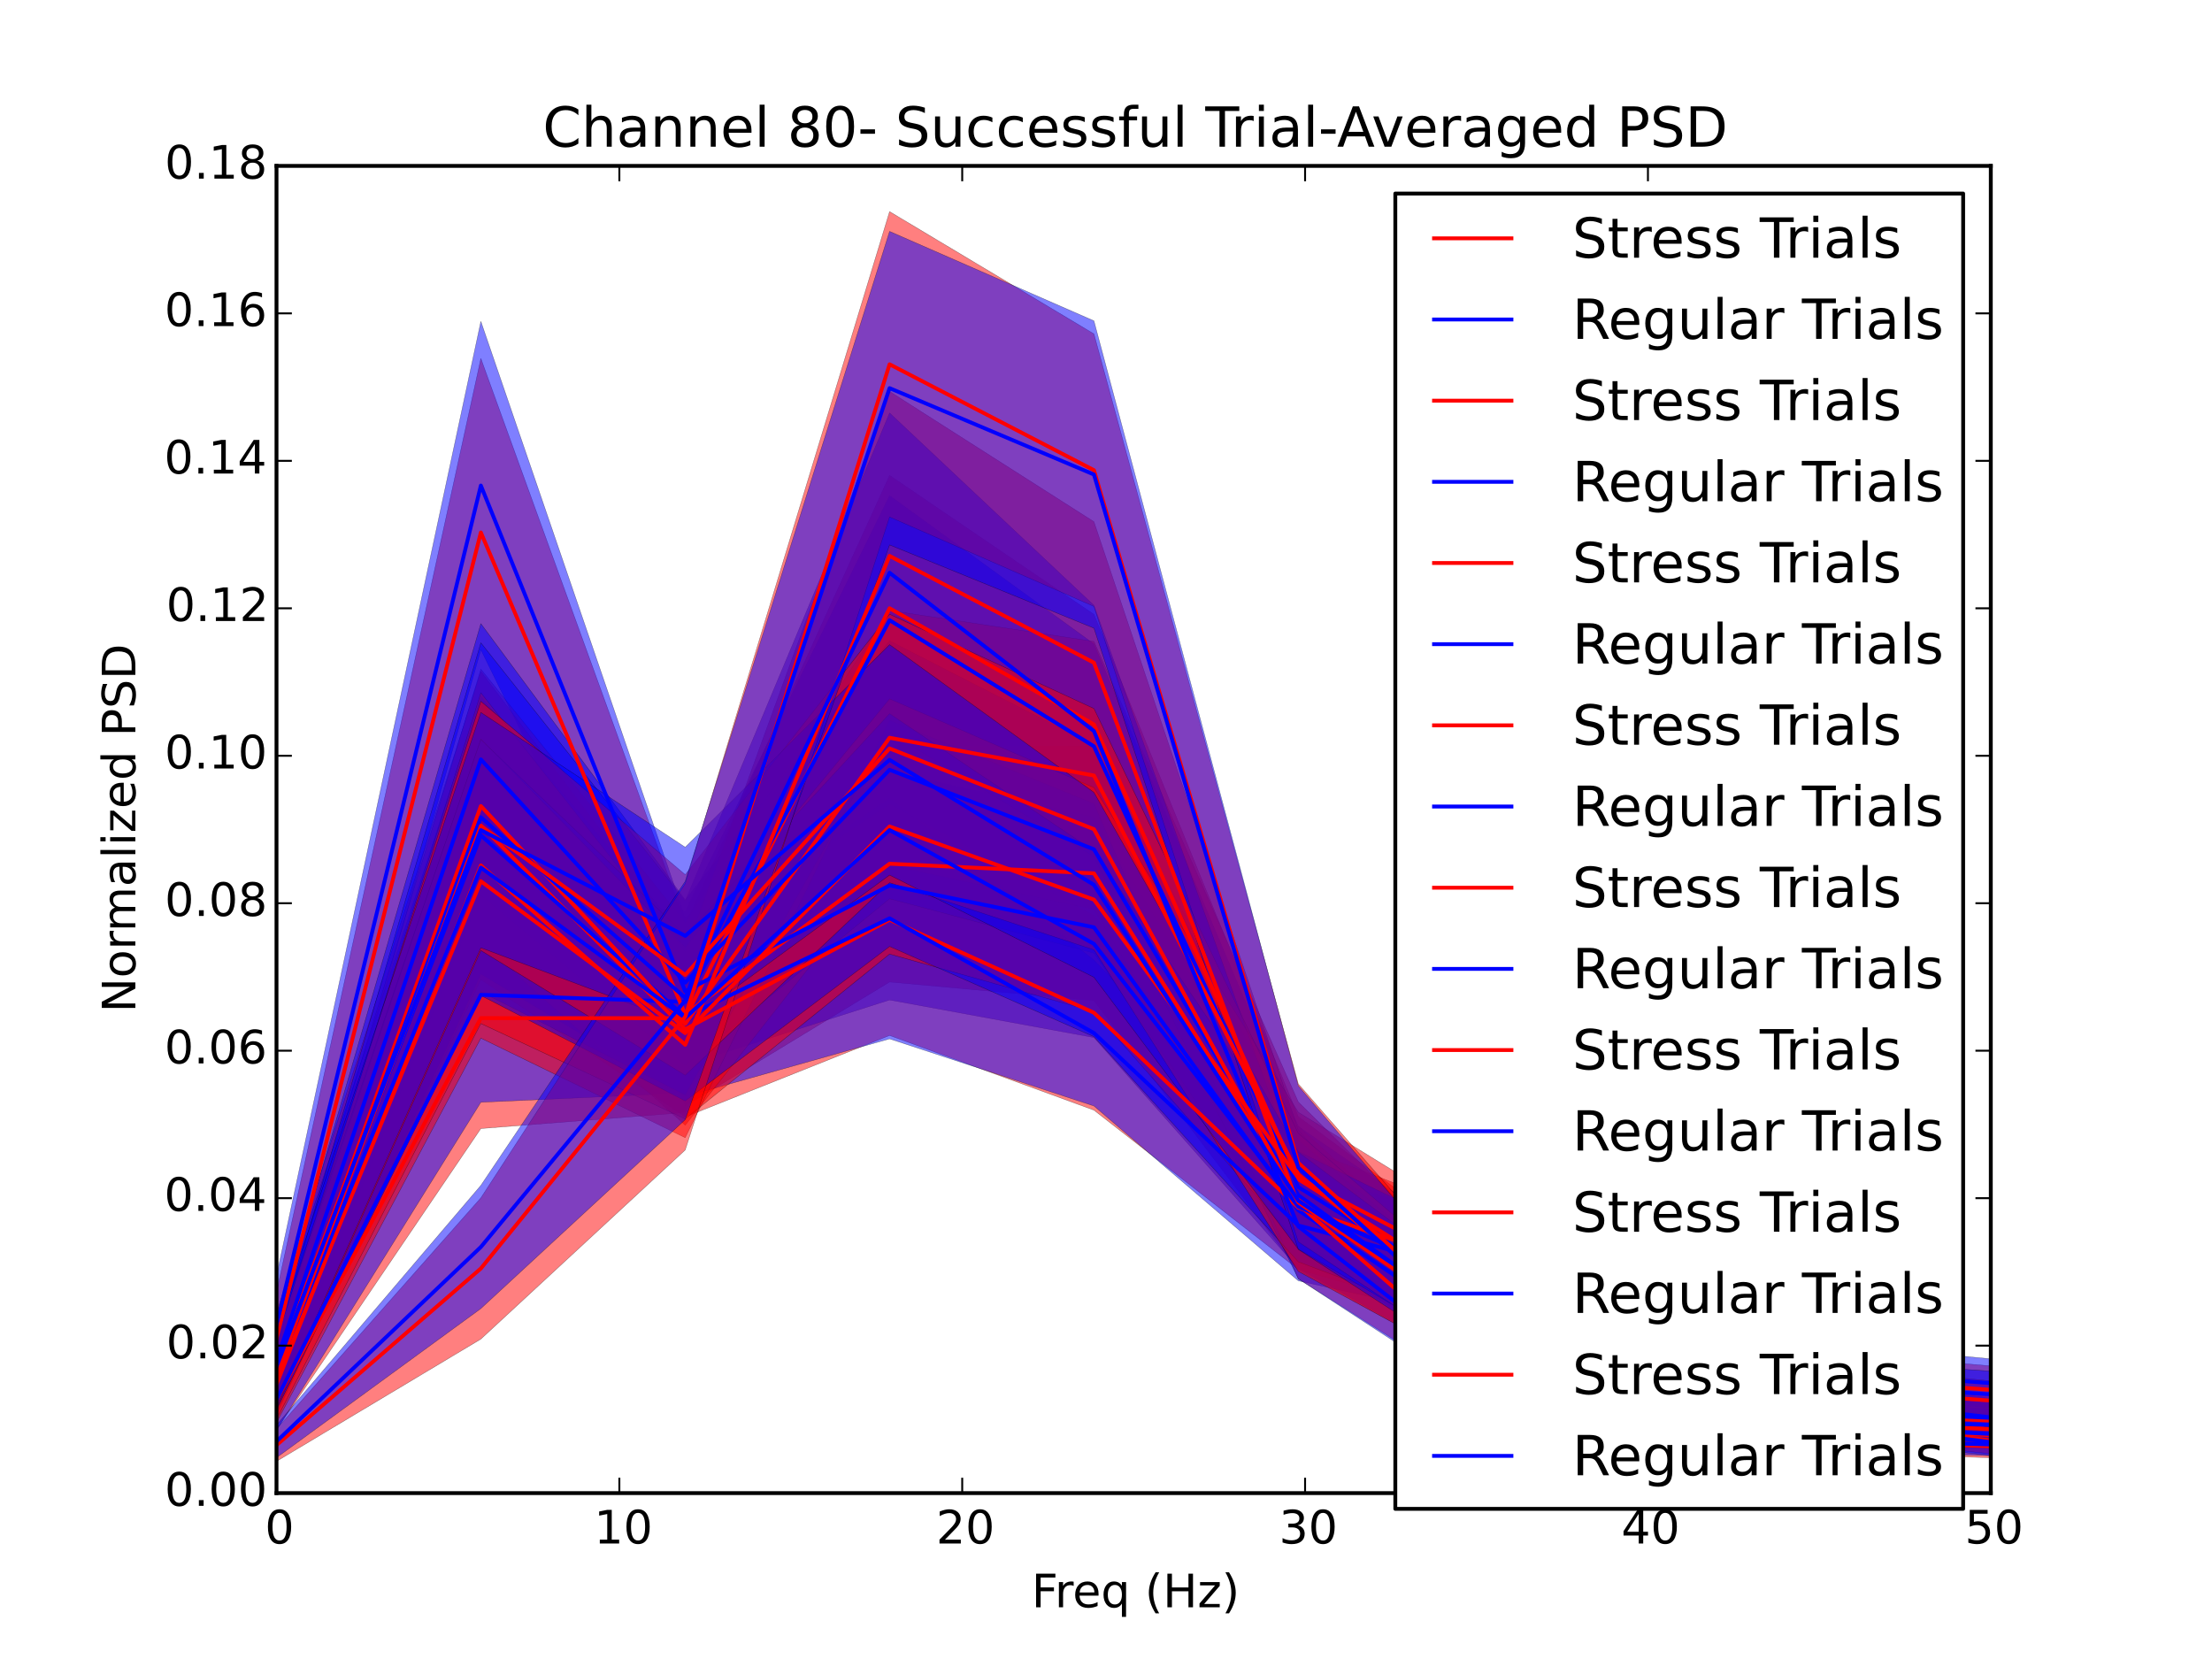 <?xml version="1.0" encoding="utf-8" standalone="no"?>
<!DOCTYPE svg PUBLIC "-//W3C//DTD SVG 1.1//EN"
  "http://www.w3.org/Graphics/SVG/1.1/DTD/svg11.dtd">
<!-- Created with matplotlib (http://matplotlib.org/) -->
<svg height="432pt" version="1.1" viewBox="0 0 576 432" width="576pt" xmlns="http://www.w3.org/2000/svg" xmlns:xlink="http://www.w3.org/1999/xlink">
 <defs>
  <style type="text/css">
*{stroke-linecap:butt;stroke-linejoin:round;}
  </style>
 </defs>
 <g id="figure_1">
  <g id="patch_1">
   <path d="
M0 432
L576 432
L576 0
L0 0
z
" style="fill:#ffffff;"/>
  </g>
  <g id="axes_1">
   <g id="patch_2">
    <path d="
M72 388.8
L518.4 388.8
L518.4 43.2
L72 43.2
z
" style="fill:#ffffff;"/>
   </g>
   <g id="PolyCollection_1">
    <defs>
     <path d="
M72 -75.38
L72 -59.667
L125.215 -138.126
L178.43 -142.296
L231.645 -239.003
L284.86 -214.675
L338.075 -108.657
L391.29 -80.692
L444.505 -69.785
L497.72 -59.864
L550.935 -55.489
L604.15 -59.236
L657.365 -51.741
L710.58 -47.859
L763.795 -46.767
L817.01 -46.126
L870.225 -45.795
L923.44 -45.521
L976.655 -45.124
L1029.87 -44.897
L1083.09 -44.778
L1136.3 -44.556
L1189.52 -44.395
L1242.73 -44.297
L1295.95 -44.186
L1349.16 -44.143
L1402.38 -44.047
L1455.59 -44.007
L1508.81 -43.911
L1562.02 -43.843
L1615.24 -44.25
L1615.24 -44.967
L1615.24 -44.967
L1562.02 -44.458
L1508.81 -44.519
L1455.59 -44.613
L1402.38 -44.778
L1349.16 -44.83
L1295.95 -45.063
L1242.73 -45.272
L1189.52 -45.362
L1136.3 -45.5
L1083.09 -45.792
L1029.87 -46.136
L976.655 -46.572
L923.44 -47.012
L870.225 -47.597
L817.01 -48.408
L763.795 -49.548
L710.58 -50.803
L657.365 -56.255
L604.15 -68.022
L550.935 -62.046
L497.72 -69.765
L444.505 -89.555
L391.29 -101.903
L338.075 -141.227
L284.86 -272.018
L231.645 -308.223
L178.43 -191.438
L125.215 -195.648
L72 -75.38
z
" id="mde8a893a49" style="stroke:#000000;stroke-opacity:0.5;stroke-width:0.1;"/>
    </defs>
    <g clip-path="url(#p7ff5b81e1d)">
     <use style="fill:#ff0000;fill-opacity:0.5;stroke:#000000;stroke-opacity:0.5;stroke-width:0.1;" x="0.0" xlink:href="#mde8a893a49" y="432.0"/>
    </g>
   </g>
   <g id="PolyCollection_2">
    <defs>
     <path d="
M72 -75.56
L72 -59.561
L125.215 -144.97
L178.43 -147.391
L231.645 -238.047
L284.86 -210.995
L338.075 -107.077
L391.29 -77.373
L444.505 -69.909
L497.72 -59.782
L550.935 -55.099
L604.15 -59.687
L657.365 -51.893
L710.58 -47.674
L763.795 -46.821
L817.01 -46.438
L870.225 -45.971
L923.44 -45.566
L976.655 -45.311
L1029.87 -45.071
L1083.09 -44.873
L1136.3 -44.676
L1189.52 -44.535
L1242.73 -44.35
L1295.95 -44.252
L1349.16 -44.134
L1402.38 -44.121
L1455.59 -44.027
L1508.81 -43.974
L1562.02 -43.915
L1615.24 -44.289
L1615.24 -44.884
L1615.24 -44.884
L1562.02 -44.43
L1508.81 -44.512
L1455.59 -44.649
L1402.38 -44.81
L1349.16 -44.939
L1295.95 -45.043
L1242.73 -45.181
L1189.52 -45.355
L1136.3 -45.742
L1083.09 -45.872
L1029.87 -46.298
L976.655 -46.532
L923.44 -47.019
L870.225 -47.643
L817.01 -48.376
L763.795 -49.697
L710.58 -51.253
L657.365 -56.929
L604.15 -68.626
L550.935 -62.992
L497.72 -70.966
L444.505 -88.864
L391.29 -102.18
L338.075 -138.688
L284.86 -264.321
L231.645 -302.954
L178.43 -194.814
L125.215 -200.943
L72 -75.56
z
" id="m48a404c389" style="stroke:#000000;stroke-opacity:0.5;stroke-width:0.1;"/>
    </defs>
    <g clip-path="url(#p7ff5b81e1d)">
     <use style="fill:#0000ff;fill-opacity:0.5;stroke:#000000;stroke-opacity:0.5;stroke-width:0.1;" x="0.0" xlink:href="#m48a404c389" y="432.0"/>
    </g>
   </g>
   <g id="PolyCollection_3">
    <defs>
     <path d="
M72 -95.523
L72 -71.338
L125.215 -248.035
L178.43 -143.981
L231.645 -176.285
L284.86 -171.435
L338.075 -101.218
L391.29 -71.726
L444.505 -61.216
L497.72 -55.429
L550.935 -53.592
L604.15 -54.606
L657.365 -50.55
L710.58 -48.626
L763.795 -47.405
L817.01 -46.745
L870.225 -46.163
L923.44 -45.609
L976.655 -45.287
L1029.87 -44.926
L1083.09 -44.659
L1136.3 -44.489
L1189.52 -44.403
L1242.73 -44.266
L1295.95 -44.158
L1349.16 -44.076
L1402.38 -44.02
L1455.59 -43.94
L1508.81 -43.886
L1562.02 -43.816
L1615.24 -43.94
L1615.24 -44.521
L1615.24 -44.521
L1562.02 -44.313
L1508.81 -44.427
L1455.59 -44.581
L1402.38 -44.587
L1349.16 -44.712
L1295.95 -44.824
L1242.73 -44.967
L1189.52 -45.286
L1136.3 -45.59
L1083.09 -45.893
L1029.87 -46.172
L976.655 -46.61
L923.44 -47.401
L870.225 -48.234
L817.01 -49.409
L763.795 -50.603
L710.58 -52.426
L657.365 -55.755
L604.15 -62.017
L550.935 -59.827
L497.72 -63.13
L444.505 -72.445
L391.29 -90.551
L338.075 -138.739
L284.86 -237.735
L231.645 -237.885
L178.43 -191.753
L125.215 -338.659
L72 -95.523
z
" id="m7361e22d75" style="stroke:#000000;stroke-opacity:0.5;stroke-width:0.1;"/>
    </defs>
    <g clip-path="url(#p7ff5b81e1d)">
     <use style="fill:#ff0000;fill-opacity:0.5;stroke:#000000;stroke-opacity:0.5;stroke-width:0.1;" x="0.0" xlink:href="#m7361e22d75" y="432.0"/>
    </g>
   </g>
   <g id="PolyCollection_4">
    <defs>
     <path d="
M72 -99.743
L72 -74.213
L125.215 -262.827
L178.43 -154.638
L231.645 -171.614
L284.86 -161.821
L338.075 -101.682
L391.29 -71.845
L444.505 -61.156
L497.72 -55.637
L550.935 -53.878
L604.15 -54.996
L657.365 -50.939
L710.58 -48.571
L763.795 -47.682
L817.01 -46.918
L870.225 -46.342
L923.44 -45.681
L976.655 -45.377
L1029.87 -44.979
L1083.09 -44.799
L1136.3 -44.647
L1189.52 -44.454
L1242.73 -44.338
L1295.95 -44.244
L1349.16 -44.186
L1402.38 -44.115
L1455.59 -44.043
L1508.81 -43.935
L1562.02 -43.852
L1615.24 -44.017
L1615.24 -44.527
L1615.24 -44.527
L1562.02 -44.369
L1508.81 -44.474
L1455.59 -44.595
L1402.38 -44.665
L1349.16 -44.791
L1295.95 -44.966
L1242.73 -45.063
L1189.52 -45.315
L1136.3 -45.654
L1083.09 -45.847
L1029.87 -46.31
L976.655 -46.855
L923.44 -47.503
L870.225 -48.124
L817.01 -49.383
L763.795 -51.22
L710.58 -52.82
L657.365 -55.913
L604.15 -61.759
L550.935 -60.034
L497.72 -63.639
L444.505 -71.638
L391.29 -89.698
L338.075 -132.035
L284.86 -219.233
L231.645 -231.262
L178.43 -193.127
L125.215 -348.313
L72 -99.743
z
" id="mf089ab20b2" style="stroke:#000000;stroke-opacity:0.5;stroke-width:0.1;"/>
    </defs>
    <g clip-path="url(#p7ff5b81e1d)">
     <use style="fill:#0000ff;fill-opacity:0.5;stroke:#000000;stroke-opacity:0.5;stroke-width:0.1;" x="0.0" xlink:href="#mf089ab20b2" y="432.0"/>
    </g>
   </g>
   <g id="PolyCollection_5">
    <defs>
     <path d="
M72 -90.067
L72 -63.69
L125.215 -176.909
L178.43 -141.144
L231.645 -162.372
L284.86 -142.92
L338.075 -101.439
L391.29 -86.045
L444.505 -74.005
L497.72 -65.137
L550.935 -61.875
L604.15 -61.713
L657.365 -59.566
L710.58 -57.431
L763.795 -56.247
L817.01 -55.348
L870.225 -54.516
L923.44 -53.588
L976.655 -52.696
L1029.87 -51.144
L1083.09 -50.82
L1136.3 -50.261
L1189.52 -49.592
L1242.73 -49.475
L1295.95 -49.023
L1349.16 -48.778
L1402.38 -48.37
L1455.59 -47.826
L1508.81 -47.527
L1562.02 -47.183
L1615.24 -46.997
L1615.24 -50.148
L1615.24 -50.148
L1562.02 -50.275
L1508.81 -50.541
L1455.59 -51.124
L1402.38 -52.168
L1349.16 -52.687
L1295.95 -53.444
L1242.73 -53.813
L1189.52 -55.14
L1136.3 -55.534
L1083.09 -56.601
L1029.87 -57.603
L976.655 -58.981
L923.44 -60.891
L870.225 -61.877
L817.01 -63.499
L763.795 -64.834
L710.58 -66.187
L657.365 -68.319
L604.15 -74.356
L550.935 -73.582
L497.72 -78.058
L444.505 -93.662
L391.29 -113.054
L338.075 -133.596
L284.86 -193.646
L231.645 -222.62
L178.43 -186.838
L125.215 -257.129
L72 -90.067
z
" id="mfd816c7633" style="stroke:#000000;stroke-opacity:0.5;stroke-width:0.1;"/>
    </defs>
    <g clip-path="url(#p7ff5b81e1d)">
     <use style="fill:#ff0000;fill-opacity:0.5;stroke:#000000;stroke-opacity:0.5;stroke-width:0.1;" x="0.0" xlink:href="#mfd816c7633" y="432.0"/>
    </g>
   </g>
   <g id="PolyCollection_6">
    <defs>
     <path d="
M72 -88.148
L72 -63.851
L125.215 -178.362
L178.43 -146.491
L231.645 -161.488
L284.86 -144.005
L338.075 -98.485
L391.29 -86.654
L444.505 -75.284
L497.72 -66.711
L550.935 -63.545
L604.15 -64.123
L657.365 -60.81
L710.58 -58.38
L763.795 -56.961
L817.01 -56.272
L870.225 -54.937
L923.44 -53.907
L976.655 -52.879
L1029.87 -51.76
L1083.09 -51.01
L1136.3 -50.471
L1189.52 -50.055
L1242.73 -49.538
L1295.95 -49.368
L1349.16 -48.805
L1402.38 -48.263
L1455.59 -48.124
L1508.81 -47.734
L1562.02 -47.417
L1615.24 -47.285
L1615.24 -50.237
L1615.24 -50.237
L1562.02 -50.218
L1508.81 -50.451
L1455.59 -51.578
L1402.38 -51.903
L1349.16 -52.289
L1295.95 -53.245
L1242.73 -54.228
L1189.52 -54.145
L1136.3 -55.55
L1083.09 -56.938
L1029.87 -57.334
L976.655 -59.083
L923.44 -60.456
L870.225 -61.927
L817.01 -65.028
L763.795 -66.184
L710.58 -67.595
L657.365 -70.291
L604.15 -75.002
L550.935 -75.136
L497.72 -80.092
L444.505 -93.12
L391.29 -110.705
L338.075 -127.305
L284.86 -181.994
L231.645 -224.251
L178.43 -187.91
L125.215 -250.607
L72 -88.148
z
" id="m3e014a5e4b" style="stroke:#000000;stroke-opacity:0.5;stroke-width:0.1;"/>
    </defs>
    <g clip-path="url(#p7ff5b81e1d)">
     <use style="fill:#0000ff;fill-opacity:0.5;stroke:#000000;stroke-opacity:0.5;stroke-width:0.1;" x="0.0" xlink:href="#m3e014a5e4b" y="432.0"/>
    </g>
   </g>
   <g id="PolyCollection_7">
    <defs>
     <path d="
M72 -83.201
L72 -65.69
L125.215 -186.463
L178.43 -139.004
L231.645 -206.732
L284.86 -195.128
L338.075 -107.322
L391.29 -72.446
L444.505 -62.496
L497.72 -56.794
L550.935 -54.38
L604.15 -56.82
L657.365 -52.13
L710.58 -49.343
L763.795 -48.633
L817.01 -47.832
L870.225 -46.831
L923.44 -46.312
L976.655 -45.947
L1029.87 -45.627
L1083.09 -45.282
L1136.3 -45.169
L1189.52 -45.011
L1242.73 -44.829
L1295.95 -44.649
L1349.16 -44.508
L1402.38 -44.424
L1455.59 -44.353
L1508.81 -44.303
L1562.02 -44.245
L1615.24 -44.352
L1615.24 -45.157
L1615.24 -45.157
L1562.02 -44.859
L1508.81 -45.114
L1455.59 -45.262
L1402.38 -45.455
L1349.16 -45.653
L1295.95 -45.899
L1242.73 -46.009
L1189.52 -46.201
L1136.3 -46.566
L1083.09 -47.135
L1029.87 -47.675
L976.655 -48.257
L923.44 -48.771
L870.225 -49.495
L817.01 -50.946
L763.795 -52.287
L710.58 -54.176
L657.365 -58.649
L604.15 -66.925
L550.935 -62.359
L497.72 -64.807
L444.505 -73.793
L391.29 -92.522
L338.075 -145.056
L284.86 -264.971
L231.645 -273.043
L178.43 -191.794
L125.215 -257.745
L72 -83.201
z
" id="m131f325313" style="stroke:#000000;stroke-opacity:0.5;stroke-width:0.1;"/>
    </defs>
    <g clip-path="url(#p7ff5b81e1d)">
     <use style="fill:#ff0000;fill-opacity:0.5;stroke:#000000;stroke-opacity:0.5;stroke-width:0.1;" x="0.0" xlink:href="#m131f325313" y="432.0"/>
    </g>
   </g>
   <g id="PolyCollection_8">
    <defs>
     <path d="
M72 -86.965
L72 -68.434
L125.215 -198.894
L178.43 -154.562
L231.645 -197.97
L284.86 -183.798
L338.075 -106.463
L391.29 -74.231
L444.505 -62.962
L497.72 -57.134
L550.935 -56.186
L604.15 -58.134
L657.365 -52.923
L710.58 -49.849
L763.795 -49.053
L817.01 -48.071
L870.225 -47.217
L923.44 -46.696
L976.655 -46.282
L1029.87 -45.764
L1083.09 -45.572
L1136.3 -45.392
L1189.52 -45.063
L1242.73 -44.929
L1295.95 -44.82
L1349.16 -44.625
L1402.38 -44.553
L1455.59 -44.456
L1508.81 -44.372
L1562.02 -44.246
L1615.24 -44.464
L1615.24 -45.233
L1615.24 -45.233
L1562.02 -45.028
L1508.81 -45.221
L1455.59 -45.276
L1402.38 -45.42
L1349.16 -45.64
L1295.95 -45.918
L1242.73 -46.183
L1189.52 -46.414
L1136.3 -46.789
L1083.09 -47.228
L1029.87 -47.594
L976.655 -48.006
L923.44 -48.844
L870.225 -49.93
L817.01 -51.178
L763.795 -52.451
L710.58 -54.127
L657.365 -59.33
L604.15 -68.981
L550.935 -63.369
L497.72 -66.289
L444.505 -75.158
L391.29 -90.202
L338.075 -135.108
L284.86 -237.897
L231.645 -265.139
L178.43 -197.7
L125.215 -269.61
L72 -86.965
z
" id="m072cbc0add" style="stroke:#000000;stroke-opacity:0.5;stroke-width:0.1;"/>
    </defs>
    <g clip-path="url(#p7ff5b81e1d)">
     <use style="fill:#0000ff;fill-opacity:0.5;stroke:#000000;stroke-opacity:0.5;stroke-width:0.1;" x="0.0" xlink:href="#m072cbc0add" y="432.0"/>
    </g>
   </g>
   <g id="PolyCollection_9">
    <defs>
     <path d="
M72 -81.446
L72 -61.576
L125.215 -161.668
L178.43 -135.749
L231.645 -244.423
L284.86 -222.712
L338.075 -99.023
L391.29 -65.162
L444.505 -57.02
L497.72 -53.084
L550.935 -51.331
L604.15 -53.92
L657.365 -49.886
L710.58 -47.173
L763.795 -46.392
L817.01 -45.998
L870.225 -45.645
L923.44 -45.196
L976.655 -44.941
L1029.87 -44.695
L1083.09 -44.579
L1136.3 -44.47
L1189.52 -44.332
L1242.73 -44.199
L1295.95 -44.123
L1349.16 -44.07
L1402.38 -43.99
L1455.59 -43.882
L1508.81 -43.837
L1562.02 -43.843
L1615.24 -44.06
L1615.24 -44.661
L1615.24 -44.661
L1562.02 -44.362
L1508.81 -44.489
L1455.59 -44.612
L1402.38 -44.731
L1349.16 -44.845
L1295.95 -44.964
L1242.73 -45.162
L1189.52 -45.361
L1136.3 -45.614
L1083.09 -45.665
L1029.87 -45.925
L976.655 -46.438
L923.44 -46.989
L870.225 -47.592
L817.01 -48.183
L763.795 -49.377
L710.58 -50.96
L657.365 -54.185
L604.15 -60.981
L550.935 -57.032
L497.72 -59.202
L444.505 -65.768
L391.29 -78.955
L338.075 -137.714
L284.86 -296.146
L231.645 -330.067
L178.43 -184.139
L125.215 -251.618
L72 -81.446
z
" id="m7ef13bce1b" style="stroke:#000000;stroke-opacity:0.5;stroke-width:0.1;"/>
    </defs>
    <g clip-path="url(#p7ff5b81e1d)">
     <use style="fill:#ff0000;fill-opacity:0.5;stroke:#000000;stroke-opacity:0.5;stroke-width:0.1;" x="0.0" xlink:href="#m7ef13bce1b" y="432.0"/>
    </g>
   </g>
   <g id="PolyCollection_10">
    <defs>
     <path d="
M72 -83.01
L72 -64.794
L125.215 -173.735
L178.43 -146.909
L231.645 -241.227
L284.86 -208.897
L338.075 -99.003
L391.29 -64.239
L444.505 -57.013
L497.72 -53.471
L550.935 -52.059
L604.15 -54.368
L657.365 -49.812
L710.58 -47.319
L763.795 -46.489
L817.01 -45.889
L870.225 -45.599
L923.44 -45.327
L976.655 -45.091
L1029.87 -44.757
L1083.09 -44.614
L1136.3 -44.524
L1189.52 -44.326
L1242.73 -44.242
L1295.95 -44.125
L1349.16 -44.041
L1402.38 -43.99
L1455.59 -43.958
L1508.81 -43.9
L1562.02 -43.876
L1615.24 -44.071
L1615.24 -44.775
L1615.24 -44.775
L1562.02 -44.401
L1508.81 -44.562
L1455.59 -44.669
L1402.38 -44.755
L1349.16 -44.929
L1295.95 -45.043
L1242.73 -45.125
L1189.52 -45.38
L1136.3 -45.572
L1083.09 -45.847
L1029.87 -46.171
L976.655 -46.449
L923.44 -46.849
L870.225 -47.493
L817.01 -48.412
L763.795 -49.44
L710.58 -50.267
L657.365 -54.277
L604.15 -61.775
L550.935 -57.846
L497.72 -59.417
L444.505 -66.008
L391.29 -78.108
L338.075 -126.295
L284.86 -274.373
L231.645 -324.475
L178.43 -197.413
L125.215 -264.62
L72 -83.01
z
" id="me976ef0885" style="stroke:#000000;stroke-opacity:0.5;stroke-width:0.1;"/>
    </defs>
    <g clip-path="url(#p7ff5b81e1d)">
     <use style="fill:#0000ff;fill-opacity:0.5;stroke:#000000;stroke-opacity:0.5;stroke-width:0.1;" x="0.0" xlink:href="#me976ef0885" y="432.0"/>
    </g>
   </g>
   <g id="PolyCollection_11">
    <defs>
     <path d="
M72 -83.617
L72 -62.397
L125.215 -165.475
L178.43 -140.621
L231.645 -183.564
L284.86 -168.569
L338.075 -108.228
L391.29 -85.314
L444.505 -70.838
L497.72 -63.12
L550.935 -60.635
L604.15 -62.372
L657.365 -57.725
L710.58 -54.395
L763.795 -52.968
L817.01 -51.977
L870.225 -50.473
L923.44 -49.599
L976.655 -48.718
L1029.87 -47.884
L1083.09 -47.226
L1136.3 -46.871
L1189.52 -46.419
L1242.73 -46.108
L1295.95 -45.834
L1349.16 -45.756
L1402.38 -45.516
L1455.59 -45.252
L1508.81 -45.162
L1562.02 -45.05
L1615.24 -45.139
L1615.24 -46.539
L1615.24 -46.539
L1562.02 -46.313
L1508.81 -46.417
L1455.59 -46.602
L1402.38 -46.921
L1349.16 -47.246
L1295.95 -47.563
L1242.73 -47.94
L1189.52 -48.57
L1136.3 -49.179
L1083.09 -50.008
L1029.87 -51.302
L976.655 -52.633
L923.44 -53.723
L870.225 -55.293
L817.01 -57.293
L763.795 -58.672
L710.58 -61.468
L657.365 -65.527
L604.15 -72.835
L550.935 -69.256
L497.72 -74.433
L444.505 -87.114
L391.29 -109.608
L338.075 -142.374
L284.86 -226.906
L231.645 -250.017
L178.43 -185.33
L125.215 -239.586
L72 -83.617
z
" id="m44dd60018a" style="stroke:#000000;stroke-opacity:0.5;stroke-width:0.1;"/>
    </defs>
    <g clip-path="url(#p7ff5b81e1d)">
     <use style="fill:#ff0000;fill-opacity:0.5;stroke:#000000;stroke-opacity:0.5;stroke-width:0.1;" x="0.0" xlink:href="#m44dd60018a" y="432.0"/>
    </g>
   </g>
   <g id="PolyCollection_12">
    <defs>
     <path d="
M72 -85.005
L72 -64.91
L125.215 -172.779
L178.43 -145.322
L231.645 -185.545
L284.86 -162.043
L338.075 -103.422
L391.29 -83.433
L444.505 -73.046
L497.72 -64.063
L550.935 -60.981
L604.15 -63.805
L657.365 -58.066
L710.58 -54.784
L763.795 -54.257
L817.01 -52.156
L870.225 -51.069
L923.44 -50.042
L976.655 -48.855
L1029.87 -48.252
L1083.09 -47.748
L1136.3 -47.325
L1189.52 -46.714
L1242.73 -46.463
L1295.95 -46.166
L1349.16 -45.833
L1402.38 -45.623
L1455.59 -45.521
L1508.81 -45.391
L1562.02 -45.214
L1615.24 -45.424
L1615.24 -46.628
L1615.24 -46.628
L1562.02 -46.494
L1508.81 -46.621
L1455.59 -46.824
L1402.38 -47.128
L1349.16 -47.477
L1295.95 -48.018
L1242.73 -48.537
L1189.52 -49.225
L1136.3 -49.992
L1083.09 -50.764
L1029.87 -51.762
L976.655 -52.8
L923.44 -54.087
L870.225 -55.828
L817.01 -58.09
L763.795 -60.205
L710.58 -63.334
L657.365 -67.471
L604.15 -76.638
L550.935 -72.694
L497.72 -76.382
L444.505 -88.918
L391.29 -106.147
L338.075 -132.149
L284.86 -210.397
L231.645 -246.163
L178.43 -188.546
L125.215 -239.396
L72 -85.005
z
" id="m75aeafcc63" style="stroke:#000000;stroke-opacity:0.5;stroke-width:0.1;"/>
    </defs>
    <g clip-path="url(#p7ff5b81e1d)">
     <use style="fill:#0000ff;fill-opacity:0.5;stroke:#000000;stroke-opacity:0.5;stroke-width:0.1;" x="0.0" xlink:href="#m75aeafcc63" y="432.0"/>
    </g>
   </g>
   <g id="PolyCollection_13">
    <defs>
     <path d="
M72 -83.019
L72 -65.174
L125.215 -184.487
L178.43 -152.011
L231.645 -202.144
L284.86 -184.663
L338.075 -100.92
L391.29 -72.171
L444.505 -61.993
L497.72 -57.692
L550.935 -56.307
L604.15 -58.514
L657.365 -53.736
L710.58 -50.618
L763.795 -49.893
L817.01 -48.914
L870.225 -48.197
L923.44 -47.722
L976.655 -47.23
L1029.87 -46.785
L1083.09 -46.387
L1136.3 -46.164
L1189.52 -45.887
L1242.73 -45.718
L1295.95 -45.528
L1349.16 -45.359
L1402.38 -45.131
L1455.59 -44.991
L1508.81 -44.849
L1562.02 -44.694
L1615.24 -44.817
L1615.24 -46.148
L1615.24 -46.148
L1562.02 -45.927
L1508.81 -46.243
L1455.59 -46.484
L1402.38 -46.839
L1349.16 -46.981
L1295.95 -47.147
L1242.73 -47.349
L1189.52 -48.017
L1136.3 -48.4
L1083.09 -48.549
L1029.87 -49.135
L976.655 -49.945
L923.44 -50.489
L870.225 -51.881
L817.01 -53.365
L763.795 -54.614
L710.58 -55.873
L657.365 -59.847
L604.15 -68.298
L550.935 -65.307
L497.72 -68.195
L444.505 -76.015
L391.29 -91.274
L338.075 -136.893
L284.86 -247.497
L231.645 -272.057
L178.43 -204.247
L125.215 -249.386
L72 -83.019
z
" id="m096ec17352" style="stroke:#000000;stroke-opacity:0.5;stroke-width:0.1;"/>
    </defs>
    <g clip-path="url(#p7ff5b81e1d)">
     <use style="fill:#ff0000;fill-opacity:0.5;stroke:#000000;stroke-opacity:0.5;stroke-width:0.1;" x="0.0" xlink:href="#m096ec17352" y="432.0"/>
    </g>
   </g>
   <g id="PolyCollection_14">
    <defs>
     <path d="
M72 -86.513
L72 -65.723
L125.215 -185.203
L178.43 -165.23
L231.645 -204.136
L284.86 -177.521
L338.075 -106.732
L391.29 -75.318
L444.505 -64.885
L497.72 -58.58
L550.935 -57.15
L604.15 -59.464
L657.365 -54.105
L710.58 -51.009
L763.795 -49.878
L817.01 -48.945
L870.225 -48.348
L923.44 -47.701
L976.655 -47.233
L1029.87 -46.754
L1083.09 -46.399
L1136.3 -46.236
L1189.52 -45.957
L1242.73 -45.791
L1295.95 -45.468
L1349.16 -45.401
L1402.38 -45.244
L1455.59 -45.054
L1508.81 -44.941
L1562.02 -44.817
L1615.24 -45.002
L1615.24 -46.103
L1615.24 -46.103
L1562.02 -45.974
L1508.81 -46.118
L1455.59 -46.219
L1402.38 -46.445
L1349.16 -46.788
L1295.95 -47.122
L1242.73 -47.382
L1189.52 -47.677
L1136.3 -48.032
L1083.09 -48.569
L1029.87 -49.052
L976.655 -49.731
L923.44 -50.308
L870.225 -51.348
L817.01 -53.097
L763.795 -54.359
L710.58 -55.74
L657.365 -60.432
L604.15 -69.014
L550.935 -65.348
L497.72 -68.954
L444.505 -76.549
L391.29 -92.29
L338.075 -131.984
L284.86 -225.659
L231.645 -264.132
L178.43 -211.383
L125.215 -246.481
L72 -86.513
z
" id="m0eb2d74758" style="stroke:#000000;stroke-opacity:0.5;stroke-width:0.1;"/>
    </defs>
    <g clip-path="url(#p7ff5b81e1d)">
     <use style="fill:#0000ff;fill-opacity:0.5;stroke:#000000;stroke-opacity:0.5;stroke-width:0.1;" x="0.0" xlink:href="#m0eb2d74758" y="432.0"/>
    </g>
   </g>
   <g id="PolyCollection_15">
    <defs>
     <path d="
M72 -59.903
L72 -51.472
L125.215 -83.305
L178.43 -132.543
L231.645 -297.377
L284.86 -274.081
L338.075 -108.629
L391.29 -73.223
L444.505 -64.061
L497.72 -55.587
L550.935 -50.113
L604.15 -48.986
L657.365 -47.028
L710.58 -45.781
L763.795 -45.32
L817.01 -44.931
L870.225 -44.688
L923.44 -44.461
L976.655 -44.343
L1029.87 -44.197
L1083.09 -44.041
L1136.3 -44.019
L1189.52 -43.951
L1242.73 -43.829
L1295.95 -43.832
L1349.16 -43.774
L1402.38 -43.712
L1455.59 -43.662
L1508.81 -43.629
L1562.02 -43.618
L1615.24 -43.636
L1615.24 -44.027
L1615.24 -44.027
L1562.02 -43.965
L1508.81 -44.057
L1455.59 -44.13
L1402.38 -44.209
L1349.16 -44.324
L1295.95 -44.402
L1242.73 -44.543
L1189.52 -44.643
L1136.3 -44.789
L1083.09 -45.035
L1029.87 -45.219
L976.655 -45.426
L923.44 -45.657
L870.225 -46.105
L817.01 -46.339
L763.795 -47.002
L710.58 -47.613
L657.365 -49.775
L604.15 -53.261
L550.935 -54.942
L497.72 -63.703
L444.505 -78.604
L391.29 -88.921
L338.075 -149.749
L284.86 -345.058
L231.645 -376.904
L178.43 -201.921
L125.215 -120.075
L72 -59.903
z
" id="m9cd4c7ab8b" style="stroke:#000000;stroke-opacity:0.5;stroke-width:0.1;"/>
    </defs>
    <g clip-path="url(#p7ff5b81e1d)">
     <use style="fill:#ff0000;fill-opacity:0.5;stroke:#000000;stroke-opacity:0.5;stroke-width:0.1;" x="0.0" xlink:href="#m9cd4c7ab8b" y="432.0"/>
    </g>
   </g>
   <g id="PolyCollection_16">
    <defs>
     <path d="
M72 -60.881
L72 -52.421
L125.215 -91.248
L178.43 -140.443
L231.645 -290.111
L284.86 -268.424
L338.075 -106.668
L391.29 -72.107
L444.505 -65.305
L497.72 -55.063
L550.935 -49.919
L604.15 -49.233
L657.365 -46.948
L710.58 -45.818
L763.795 -45.371
L817.01 -44.958
L870.225 -44.659
L923.44 -44.565
L976.655 -44.43
L1029.87 -44.236
L1083.09 -44.11
L1136.3 -44.037
L1189.52 -43.965
L1242.73 -43.913
L1295.95 -43.821
L1349.16 -43.751
L1402.38 -43.714
L1455.59 -43.694
L1508.81 -43.637
L1562.02 -43.602
L1615.24 -43.626
L1615.24 -44.108
L1615.24 -44.108
L1562.02 -44.045
L1508.81 -44.053
L1455.59 -44.167
L1402.38 -44.245
L1349.16 -44.304
L1295.95 -44.475
L1242.73 -44.537
L1189.52 -44.655
L1136.3 -44.811
L1083.09 -44.98
L1029.87 -45.195
L976.655 -45.537
L923.44 -45.736
L870.225 -46.047
L817.01 -46.477
L763.795 -47.022
L710.58 -47.804
L657.365 -49.733
L604.15 -53.182
L550.935 -54.709
L497.72 -63.13
L444.505 -77.066
L391.29 -86.673
L338.075 -149.262
L284.86 -348.455
L231.645 -371.753
L178.43 -202.5
L125.215 -123.326
L72 -60.881
z
" id="m99fe15d77b" style="stroke:#000000;stroke-opacity:0.5;stroke-width:0.1;"/>
    </defs>
    <g clip-path="url(#p7ff5b81e1d)">
     <use style="fill:#0000ff;fill-opacity:0.5;stroke:#000000;stroke-opacity:0.5;stroke-width:0.1;" x="0.0" xlink:href="#m99fe15d77b" y="432.0"/>
    </g>
   </g>
   <g id="line2d_1">
    <path clip-path="url(#p7ff5b81e1d)" d="
M72 364.476
L125.215 265.113
L178.43 265.133
L231.645 158.387
L284.86 188.654
L338.075 307.058
L391.29 340.702
L444.505 352.33
L497.72 367.185
L550.935 373.233
L577 370.851" style="fill:none;stroke:#ff0000;stroke-linecap:square;"/>
   </g>
   <g id="line2d_2">
    <path clip-path="url(#p7ff5b81e1d)" d="
M72 364.44
L125.215 259.044
L178.43 260.898
L231.645 161.499
L284.86 194.342
L338.075 309.117
L391.29 342.223
L444.505 352.613
L497.72 366.626
L550.935 372.954
L577 370.451" style="fill:none;stroke:#0000ff;stroke-linecap:square;"/>
   </g>
   <g id="line2d_3">
    <path clip-path="url(#p7ff5b81e1d)" d="
M72 348.569
L125.215 138.653
L178.43 264.133
L231.645 224.915
L284.86 227.415
L338.075 312.022
L391.29 350.862
L444.505 365.17
L497.72 372.721
L550.935 375.29
L577 374.506" style="fill:none;stroke:#ff0000;stroke-linecap:square;"/>
   </g>
   <g id="line2d_4">
    <path clip-path="url(#p7ff5b81e1d)" d="
M72 345.022
L125.215 126.43
L178.43 258.118
L231.645 230.562
L284.86 241.473
L338.075 315.142
L391.29 351.228
L444.505 365.603
L497.72 372.362
L550.935 375.044
L577 374.348" style="fill:none;stroke:#0000ff;stroke-linecap:square;"/>
   </g>
   <g id="line2d_5">
    <path clip-path="url(#p7ff5b81e1d)" d="
M72 355.122
L125.215 214.981
L178.43 268.009
L231.645 239.504
L284.86 263.717
L338.075 314.483
L391.29 332.45
L444.505 348.166
L497.72 360.403
L550.935 364.271
L577 364.121" style="fill:none;stroke:#ff0000;stroke-linecap:square;"/>
   </g>
   <g id="line2d_6">
    <path clip-path="url(#p7ff5b81e1d)" d="
M72 356.001
L125.215 217.515
L178.43 264.8
L231.645 239.13
L284.86 269
L338.075 319.105
L391.29 333.321
L444.505 347.798
L497.72 358.599
L550.935 362.66
L577 362.551" style="fill:none;stroke:#0000ff;stroke-linecap:square;"/>
   </g>
   <g id="line2d_7">
    <path clip-path="url(#p7ff5b81e1d)" d="
M72 357.554
L125.215 209.896
L178.43 266.601
L231.645 192.112
L284.86 201.951
L338.075 305.811
L391.29 349.516
L444.505 363.856
L497.72 371.199
L550.935 373.631
L577 371.915" style="fill:none;stroke:#ff0000;stroke-linecap:square;"/>
   </g>
   <g id="line2d_8">
    <path clip-path="url(#p7ff5b81e1d)" d="
M72 354.301
L125.215 197.748
L178.43 255.869
L231.645 200.445
L284.86 221.152
L338.075 311.214
L391.29 349.783
L444.505 362.94
L497.72 370.289
L550.935 372.222
L577 370.371" style="fill:none;stroke:#0000ff;stroke-linecap:square;"/>
   </g>
   <g id="line2d_9">
    <path clip-path="url(#p7ff5b81e1d)" d="
M72 360.489
L125.215 225.357
L178.43 272.056
L231.645 144.755
L284.86 172.571
L338.075 313.631
L391.29 359.941
L444.505 370.606
L497.72 375.857
L550.935 377.818
L577 376.217" style="fill:none;stroke:#ff0000;stroke-linecap:square;"/>
   </g>
   <g id="line2d_10">
    <path clip-path="url(#p7ff5b81e1d)" d="
M72 358.098
L125.215 212.823
L178.43 259.839
L231.645 149.149
L284.86 190.365
L338.075 319.351
L391.29 360.827
L444.505 370.489
L497.72 375.556
L550.935 377.047
L577 375.52" style="fill:none;stroke:#0000ff;stroke-linecap:square;"/>
   </g>
   <g id="line2d_11">
    <path clip-path="url(#p7ff5b81e1d)" d="
M72 358.993
L125.215 229.469
L178.43 269.024
L231.645 215.209
L284.86 234.262
L338.075 306.699
L391.29 334.539
L444.505 353.024
L497.72 363.223
L550.935 367.054
L577 365.752" style="fill:none;stroke:#ff0000;stroke-linecap:square;"/>
   </g>
   <g id="line2d_12">
    <path clip-path="url(#p7ff5b81e1d)" d="
M72 357.043
L125.215 225.913
L178.43 265.066
L231.645 216.146
L284.86 245.78
L338.075 314.214
L391.29 337.21
L444.505 351.018
L497.72 361.777
L550.935 365.163
L577 363.505" style="fill:none;stroke:#0000ff;stroke-linecap:square;"/>
   </g>
   <g id="line2d_13">
    <path clip-path="url(#p7ff5b81e1d)" d="
M72 357.903
L125.215 215.063
L178.43 253.871
L231.645 194.9
L284.86 215.92
L338.075 313.093
L391.29 350.277
L444.505 362.996
L497.72 369.057
L550.935 371.193
L577 369.92" style="fill:none;stroke:#ff0000;stroke-linecap:square;"/>
   </g>
   <g id="line2d_14">
    <path clip-path="url(#p7ff5b81e1d)" d="
M72 355.882
L125.215 216.158
L178.43 243.694
L231.645 197.866
L284.86 230.41
L338.075 312.642
L391.29 348.196
L444.505 361.284
L497.72 368.233
L550.935 370.751
L577 369.286" style="fill:none;stroke:#0000ff;stroke-linecap:square;"/>
   </g>
   <g id="line2d_15">
    <path clip-path="url(#p7ff5b81e1d)" d="
M72 376.313
L125.215 330.31
L178.43 264.768
L231.645 94.86
L284.86 122.431
L338.075 302.811
L391.29 350.928
L444.505 360.667
L497.72 372.355
L550.935 379.472
L577 380.16" style="fill:none;stroke:#ff0000;stroke-linecap:square;"/>
   </g>
   <g id="line2d_16">
    <path clip-path="url(#p7ff5b81e1d)" d="
M72 375.349
L125.215 324.713
L178.43 260.529
L231.645 101.068
L284.86 123.561
L338.075 304.035
L391.29 352.61
L444.505 360.815
L497.72 372.903
L550.935 379.686
L577 380.228" style="fill:none;stroke:#0000ff;stroke-linecap:square;"/>
   </g>
   <g id="patch_3">
    <path d="
M72 43.2
L518.4 43.2" style="fill:none;stroke:#000000;stroke-linecap:square;stroke-linejoin:miter;"/>
   </g>
   <g id="patch_4">
    <path d="
M518.4 388.8
L518.4 43.2" style="fill:none;stroke:#000000;stroke-linecap:square;stroke-linejoin:miter;"/>
   </g>
   <g id="patch_5">
    <path d="
M72 388.8
L518.4 388.8" style="fill:none;stroke:#000000;stroke-linecap:square;stroke-linejoin:miter;"/>
   </g>
   <g id="patch_6">
    <path d="
M72 388.8
L72 43.2" style="fill:none;stroke:#000000;stroke-linecap:square;stroke-linejoin:miter;"/>
   </g>
   <g id="matplotlib.axis_1">
    <g id="xtick_1">
     <g id="line2d_17">
      <defs>
       <path d="
M0 0
L0 -4" id="m93b0483c22" style="stroke:#000000;stroke-width:0.5;"/>
      </defs>
      <g>
       <use style="stroke:#000000;stroke-width:0.5;" x="72.0" xlink:href="#m93b0483c22" y="388.8"/>
      </g>
     </g>
     <g id="line2d_18">
      <defs>
       <path d="
M0 0
L0 4" id="m741efc42ff" style="stroke:#000000;stroke-width:0.5;"/>
      </defs>
      <g>
       <use style="stroke:#000000;stroke-width:0.5;" x="72.0" xlink:href="#m741efc42ff" y="43.2"/>
      </g>
     </g>
     <g id="text_1">
      <!-- 0 -->
      <defs>
       <path d="
M31.781 66.406
Q24.172 66.406 20.328 58.906
Q16.5 51.422 16.5 36.375
Q16.5 21.391 20.328 13.891
Q24.172 6.391 31.781 6.391
Q39.453 6.391 43.281 13.891
Q47.125 21.391 47.125 36.375
Q47.125 51.422 43.281 58.906
Q39.453 66.406 31.781 66.406
M31.781 74.219
Q44.047 74.219 50.516 64.516
Q56.984 54.828 56.984 36.375
Q56.984 17.969 50.516 8.266
Q44.047 -1.422 31.781 -1.422
Q19.531 -1.422 13.062 8.266
Q6.594 17.969 6.594 36.375
Q6.594 54.828 13.062 64.516
Q19.531 74.219 31.781 74.219" id="BitstreamVeraSans-Roman-30"/>
      </defs>
      <g transform="translate(68.977 401.918)scale(0.12 -0.12)">
       <use xlink:href="#BitstreamVeraSans-Roman-30"/>
      </g>
     </g>
    </g>
    <g id="xtick_2">
     <g id="line2d_19">
      <g>
       <use style="stroke:#000000;stroke-width:0.5;" x="161.28" xlink:href="#m93b0483c22" y="388.8"/>
      </g>
     </g>
     <g id="line2d_20">
      <g>
       <use style="stroke:#000000;stroke-width:0.5;" x="161.28" xlink:href="#m741efc42ff" y="43.2"/>
      </g>
     </g>
     <g id="text_2">
      <!-- 10 -->
      <defs>
       <path d="
M12.406 8.297
L28.516 8.297
L28.516 63.922
L10.984 60.406
L10.984 69.391
L28.422 72.906
L38.281 72.906
L38.281 8.297
L54.391 8.297
L54.391 0
L12.406 0
z
" id="BitstreamVeraSans-Roman-31"/>
      </defs>
      <g transform="translate(154.702 401.918)scale(0.12 -0.12)">
       <use xlink:href="#BitstreamVeraSans-Roman-31"/>
       <use x="63.623" xlink:href="#BitstreamVeraSans-Roman-30"/>
      </g>
     </g>
    </g>
    <g id="xtick_3">
     <g id="line2d_21">
      <g>
       <use style="stroke:#000000;stroke-width:0.5;" x="250.56" xlink:href="#m93b0483c22" y="388.8"/>
      </g>
     </g>
     <g id="line2d_22">
      <g>
       <use style="stroke:#000000;stroke-width:0.5;" x="250.56" xlink:href="#m741efc42ff" y="43.2"/>
      </g>
     </g>
     <g id="text_3">
      <!-- 20 -->
      <defs>
       <path d="
M19.188 8.297
L53.609 8.297
L53.609 0
L7.328 0
L7.328 8.297
Q12.938 14.109 22.625 23.891
Q32.328 33.688 34.812 36.531
Q39.547 41.844 41.422 45.531
Q43.312 49.219 43.312 52.781
Q43.312 58.594 39.234 62.25
Q35.156 65.922 28.609 65.922
Q23.969 65.922 18.812 64.312
Q13.672 62.703 7.812 59.422
L7.812 69.391
Q13.766 71.781 18.938 73
Q24.125 74.219 28.422 74.219
Q39.75 74.219 46.484 68.547
Q53.219 62.891 53.219 53.422
Q53.219 48.922 51.531 44.891
Q49.859 40.875 45.406 35.406
Q44.188 33.984 37.641 27.219
Q31.109 20.453 19.188 8.297" id="BitstreamVeraSans-Roman-32"/>
      </defs>
      <g transform="translate(243.763 401.918)scale(0.12 -0.12)">
       <use xlink:href="#BitstreamVeraSans-Roman-32"/>
       <use x="63.623" xlink:href="#BitstreamVeraSans-Roman-30"/>
      </g>
     </g>
    </g>
    <g id="xtick_4">
     <g id="line2d_23">
      <g>
       <use style="stroke:#000000;stroke-width:0.5;" x="339.84" xlink:href="#m93b0483c22" y="388.8"/>
      </g>
     </g>
     <g id="line2d_24">
      <g>
       <use style="stroke:#000000;stroke-width:0.5;" x="339.84" xlink:href="#m741efc42ff" y="43.2"/>
      </g>
     </g>
     <g id="text_4">
      <!-- 30 -->
      <defs>
       <path d="
M40.578 39.312
Q47.656 37.797 51.625 33
Q55.609 28.219 55.609 21.188
Q55.609 10.406 48.188 4.484
Q40.766 -1.422 27.094 -1.422
Q22.516 -1.422 17.656 -0.516
Q12.797 0.391 7.625 2.203
L7.625 11.719
Q11.719 9.328 16.594 8.109
Q21.484 6.891 26.812 6.891
Q36.078 6.891 40.938 10.547
Q45.797 14.203 45.797 21.188
Q45.797 27.641 41.281 31.266
Q36.766 34.906 28.719 34.906
L20.219 34.906
L20.219 43.016
L29.109 43.016
Q36.375 43.016 40.234 45.922
Q44.094 48.828 44.094 54.297
Q44.094 59.906 40.109 62.906
Q36.141 65.922 28.719 65.922
Q24.656 65.922 20.016 65.031
Q15.375 64.156 9.812 62.312
L9.812 71.094
Q15.438 72.656 20.344 73.438
Q25.25 74.219 29.594 74.219
Q40.828 74.219 47.359 69.109
Q53.906 64.016 53.906 55.328
Q53.906 49.266 50.438 45.094
Q46.969 40.922 40.578 39.312" id="BitstreamVeraSans-Roman-33"/>
      </defs>
      <g transform="translate(333.061 401.918)scale(0.12 -0.12)">
       <use xlink:href="#BitstreamVeraSans-Roman-33"/>
       <use x="63.623" xlink:href="#BitstreamVeraSans-Roman-30"/>
      </g>
     </g>
    </g>
    <g id="xtick_5">
     <g id="line2d_25">
      <g>
       <use style="stroke:#000000;stroke-width:0.5;" x="429.12" xlink:href="#m93b0483c22" y="388.8"/>
      </g>
     </g>
     <g id="line2d_26">
      <g>
       <use style="stroke:#000000;stroke-width:0.5;" x="429.12" xlink:href="#m741efc42ff" y="43.2"/>
      </g>
     </g>
     <g id="text_5">
      <!-- 40 -->
      <defs>
       <path d="
M37.797 64.312
L12.891 25.391
L37.797 25.391
z

M35.203 72.906
L47.609 72.906
L47.609 25.391
L58.016 25.391
L58.016 17.188
L47.609 17.188
L47.609 0
L37.797 0
L37.797 17.188
L4.891 17.188
L4.891 26.703
z
" id="BitstreamVeraSans-Roman-34"/>
      </defs>
      <g transform="translate(422.177 401.918)scale(0.12 -0.12)">
       <use xlink:href="#BitstreamVeraSans-Roman-34"/>
       <use x="63.623" xlink:href="#BitstreamVeraSans-Roman-30"/>
      </g>
     </g>
    </g>
    <g id="xtick_6">
     <g id="line2d_27">
      <g>
       <use style="stroke:#000000;stroke-width:0.5;" x="518.4" xlink:href="#m93b0483c22" y="388.8"/>
      </g>
     </g>
     <g id="line2d_28">
      <g>
       <use style="stroke:#000000;stroke-width:0.5;" x="518.4" xlink:href="#m741efc42ff" y="43.2"/>
      </g>
     </g>
     <g id="text_6">
      <!-- 50 -->
      <defs>
       <path d="
M10.797 72.906
L49.516 72.906
L49.516 64.594
L19.828 64.594
L19.828 46.734
Q21.969 47.469 24.109 47.828
Q26.266 48.188 28.422 48.188
Q40.625 48.188 47.75 41.5
Q54.891 34.812 54.891 23.391
Q54.891 11.625 47.562 5.094
Q40.234 -1.422 26.906 -1.422
Q22.312 -1.422 17.547 -0.641
Q12.797 0.141 7.719 1.703
L7.719 11.625
Q12.109 9.234 16.797 8.062
Q21.484 6.891 26.703 6.891
Q35.156 6.891 40.078 11.328
Q45.016 15.766 45.016 23.391
Q45.016 31 40.078 35.438
Q35.156 39.891 26.703 39.891
Q22.75 39.891 18.812 39.016
Q14.891 38.141 10.797 36.281
z
" id="BitstreamVeraSans-Roman-35"/>
      </defs>
      <g transform="translate(511.627 401.918)scale(0.12 -0.12)">
       <use xlink:href="#BitstreamVeraSans-Roman-35"/>
       <use x="63.623" xlink:href="#BitstreamVeraSans-Roman-30"/>
      </g>
     </g>
    </g>
    <g id="text_7">
     <!-- Freq (Hz) -->
     <defs>
      <path id="BitstreamVeraSans-Roman-20"/>
      <path d="
M8.016 75.875
L15.828 75.875
Q23.141 64.359 26.781 53.312
Q30.422 42.281 30.422 31.391
Q30.422 20.453 26.781 9.375
Q23.141 -1.703 15.828 -13.188
L8.016 -13.188
Q14.5 -2 17.703 9.062
Q20.906 20.125 20.906 31.391
Q20.906 42.672 17.703 53.656
Q14.5 64.656 8.016 75.875" id="BitstreamVeraSans-Roman-29"/>
      <path d="
M31 75.875
Q24.469 64.656 21.281 53.656
Q18.109 42.672 18.109 31.391
Q18.109 20.125 21.312 9.062
Q24.516 -2 31 -13.188
L23.188 -13.188
Q15.875 -1.703 12.234 9.375
Q8.594 20.453 8.594 31.391
Q8.594 42.281 12.203 53.312
Q15.828 64.359 23.188 75.875
z
" id="BitstreamVeraSans-Roman-28"/>
      <path d="
M5.516 54.688
L48.188 54.688
L48.188 46.484
L14.406 7.172
L48.188 7.172
L48.188 0
L4.297 0
L4.297 8.203
L38.094 47.516
L5.516 47.516
z
" id="BitstreamVeraSans-Roman-7a"/>
      <path d="
M9.812 72.906
L51.703 72.906
L51.703 64.594
L19.672 64.594
L19.672 43.109
L48.578 43.109
L48.578 34.812
L19.672 34.812
L19.672 0
L9.812 0
z
" id="BitstreamVeraSans-Roman-46"/>
      <path d="
M56.203 29.594
L56.203 25.203
L14.891 25.203
Q15.484 15.922 20.484 11.062
Q25.484 6.203 34.422 6.203
Q39.594 6.203 44.453 7.469
Q49.312 8.734 54.109 11.281
L54.109 2.781
Q49.266 0.734 44.188 -0.344
Q39.109 -1.422 33.891 -1.422
Q20.797 -1.422 13.156 6.188
Q5.516 13.812 5.516 26.812
Q5.516 40.234 12.766 48.109
Q20.016 56 32.328 56
Q43.359 56 49.781 48.891
Q56.203 41.797 56.203 29.594
M47.219 32.234
Q47.125 39.594 43.094 43.984
Q39.062 48.391 32.422 48.391
Q24.906 48.391 20.391 44.141
Q15.875 39.891 15.188 32.172
z
" id="BitstreamVeraSans-Roman-65"/>
      <path d="
M9.812 72.906
L19.672 72.906
L19.672 43.016
L55.516 43.016
L55.516 72.906
L65.375 72.906
L65.375 0
L55.516 0
L55.516 34.719
L19.672 34.719
L19.672 0
L9.812 0
z
" id="BitstreamVeraSans-Roman-48"/>
      <path d="
M41.109 46.297
Q39.594 47.172 37.812 47.578
Q36.031 48 33.891 48
Q26.266 48 22.188 43.047
Q18.109 38.094 18.109 28.812
L18.109 0
L9.078 0
L9.078 54.688
L18.109 54.688
L18.109 46.188
Q20.953 51.172 25.484 53.578
Q30.031 56 36.531 56
Q37.453 56 38.578 55.875
Q39.703 55.766 41.062 55.516
z
" id="BitstreamVeraSans-Roman-72"/>
      <path d="
M14.797 27.297
Q14.797 17.391 18.875 11.75
Q22.953 6.109 30.078 6.109
Q37.203 6.109 41.297 11.75
Q45.406 17.391 45.406 27.297
Q45.406 37.203 41.297 42.844
Q37.203 48.484 30.078 48.484
Q22.953 48.484 18.875 42.844
Q14.797 37.203 14.797 27.297
M45.406 8.203
Q42.578 3.328 38.25 0.953
Q33.938 -1.422 27.875 -1.422
Q17.969 -1.422 11.734 6.484
Q5.516 14.406 5.516 27.297
Q5.516 40.188 11.734 48.094
Q17.969 56 27.875 56
Q33.938 56 38.25 53.625
Q42.578 51.266 45.406 46.391
L45.406 54.688
L54.391 54.688
L54.391 -20.797
L45.406 -20.797
z
" id="BitstreamVeraSans-Roman-71"/>
     </defs>
     <g transform="translate(268.617 418.532)scale(0.12 -0.12)">
      <use xlink:href="#BitstreamVeraSans-Roman-46"/>
      <use x="50.27" xlink:href="#BitstreamVeraSans-Roman-72"/>
      <use x="89.133" xlink:href="#BitstreamVeraSans-Roman-65"/>
      <use x="150.656" xlink:href="#BitstreamVeraSans-Roman-71"/>
      <use x="214.133" xlink:href="#BitstreamVeraSans-Roman-20"/>
      <use x="245.92" xlink:href="#BitstreamVeraSans-Roman-28"/>
      <use x="284.934" xlink:href="#BitstreamVeraSans-Roman-48"/>
      <use x="360.129" xlink:href="#BitstreamVeraSans-Roman-7a"/>
      <use x="412.619" xlink:href="#BitstreamVeraSans-Roman-29"/>
     </g>
    </g>
   </g>
   <g id="matplotlib.axis_2">
    <g id="ytick_1">
     <g id="line2d_29">
      <defs>
       <path d="
M0 0
L4 0" id="m728421d6d4" style="stroke:#000000;stroke-width:0.5;"/>
      </defs>
      <g>
       <use style="stroke:#000000;stroke-width:0.5;" x="72.0" xlink:href="#m728421d6d4" y="388.8"/>
      </g>
     </g>
     <g id="line2d_30">
      <defs>
       <path d="
M0 0
L-4 0" id="mcb0005524f" style="stroke:#000000;stroke-width:0.5;"/>
      </defs>
      <g>
       <use style="stroke:#000000;stroke-width:0.5;" x="518.4" xlink:href="#mcb0005524f" y="388.8"/>
      </g>
     </g>
     <g id="text_8">
      <!-- 0.00 -->
      <defs>
       <path d="
M10.688 12.406
L21 12.406
L21 0
L10.688 0
z
" id="BitstreamVeraSans-Roman-2e"/>
      </defs>
      <g transform="translate(42.869 392.111)scale(0.12 -0.12)">
       <use xlink:href="#BitstreamVeraSans-Roman-30"/>
       <use x="63.623" xlink:href="#BitstreamVeraSans-Roman-2e"/>
       <use x="95.41" xlink:href="#BitstreamVeraSans-Roman-30"/>
       <use x="159.033" xlink:href="#BitstreamVeraSans-Roman-30"/>
      </g>
     </g>
    </g>
    <g id="ytick_2">
     <g id="line2d_31">
      <g>
       <use style="stroke:#000000;stroke-width:0.5;" x="72.0" xlink:href="#m728421d6d4" y="350.4"/>
      </g>
     </g>
     <g id="line2d_32">
      <g>
       <use style="stroke:#000000;stroke-width:0.5;" x="518.4" xlink:href="#mcb0005524f" y="350.4"/>
      </g>
     </g>
     <g id="text_9">
      <!-- 0.02 -->
      <g transform="translate(43.274 353.711)scale(0.12 -0.12)">
       <use xlink:href="#BitstreamVeraSans-Roman-30"/>
       <use x="63.623" xlink:href="#BitstreamVeraSans-Roman-2e"/>
       <use x="95.41" xlink:href="#BitstreamVeraSans-Roman-30"/>
       <use x="159.033" xlink:href="#BitstreamVeraSans-Roman-32"/>
      </g>
     </g>
    </g>
    <g id="ytick_3">
     <g id="line2d_33">
      <g>
       <use style="stroke:#000000;stroke-width:0.5;" x="72.0" xlink:href="#m728421d6d4" y="312.0"/>
      </g>
     </g>
     <g id="line2d_34">
      <g>
       <use style="stroke:#000000;stroke-width:0.5;" x="518.4" xlink:href="#mcb0005524f" y="312.0"/>
      </g>
     </g>
     <g id="text_10">
      <!-- 0.04 -->
      <g transform="translate(42.746 315.311)scale(0.12 -0.12)">
       <use xlink:href="#BitstreamVeraSans-Roman-30"/>
       <use x="63.623" xlink:href="#BitstreamVeraSans-Roman-2e"/>
       <use x="95.41" xlink:href="#BitstreamVeraSans-Roman-30"/>
       <use x="159.033" xlink:href="#BitstreamVeraSans-Roman-34"/>
      </g>
     </g>
    </g>
    <g id="ytick_4">
     <g id="line2d_35">
      <g>
       <use style="stroke:#000000;stroke-width:0.5;" x="72.0" xlink:href="#m728421d6d4" y="273.6"/>
      </g>
     </g>
     <g id="line2d_36">
      <g>
       <use style="stroke:#000000;stroke-width:0.5;" x="518.4" xlink:href="#mcb0005524f" y="273.6"/>
      </g>
     </g>
     <g id="text_11">
      <!-- 0.06 -->
      <defs>
       <path d="
M33.016 40.375
Q26.375 40.375 22.484 35.828
Q18.609 31.297 18.609 23.391
Q18.609 15.531 22.484 10.953
Q26.375 6.391 33.016 6.391
Q39.656 6.391 43.531 10.953
Q47.406 15.531 47.406 23.391
Q47.406 31.297 43.531 35.828
Q39.656 40.375 33.016 40.375
M52.594 71.297
L52.594 62.312
Q48.875 64.062 45.094 64.984
Q41.312 65.922 37.594 65.922
Q27.828 65.922 22.672 59.328
Q17.531 52.734 16.797 39.406
Q19.672 43.656 24.016 45.922
Q28.375 48.188 33.594 48.188
Q44.578 48.188 50.953 41.516
Q57.328 34.859 57.328 23.391
Q57.328 12.156 50.688 5.359
Q44.047 -1.422 33.016 -1.422
Q20.359 -1.422 13.672 8.266
Q6.984 17.969 6.984 36.375
Q6.984 53.656 15.188 63.938
Q23.391 74.219 37.203 74.219
Q40.922 74.219 44.703 73.484
Q48.484 72.75 52.594 71.297" id="BitstreamVeraSans-Roman-36"/>
      </defs>
      <g transform="translate(42.828 276.911)scale(0.12 -0.12)">
       <use xlink:href="#BitstreamVeraSans-Roman-30"/>
       <use x="63.623" xlink:href="#BitstreamVeraSans-Roman-2e"/>
       <use x="95.41" xlink:href="#BitstreamVeraSans-Roman-30"/>
       <use x="159.033" xlink:href="#BitstreamVeraSans-Roman-36"/>
      </g>
     </g>
    </g>
    <g id="ytick_5">
     <g id="line2d_37">
      <g>
       <use style="stroke:#000000;stroke-width:0.5;" x="72.0" xlink:href="#m728421d6d4" y="235.2"/>
      </g>
     </g>
     <g id="line2d_38">
      <g>
       <use style="stroke:#000000;stroke-width:0.5;" x="518.4" xlink:href="#mcb0005524f" y="235.2"/>
      </g>
     </g>
     <g id="text_12">
      <!-- 0.08 -->
      <defs>
       <path d="
M31.781 34.625
Q24.75 34.625 20.719 30.859
Q16.703 27.094 16.703 20.516
Q16.703 13.922 20.719 10.156
Q24.75 6.391 31.781 6.391
Q38.812 6.391 42.859 10.172
Q46.922 13.969 46.922 20.516
Q46.922 27.094 42.891 30.859
Q38.875 34.625 31.781 34.625
M21.922 38.812
Q15.578 40.375 12.031 44.719
Q8.5 49.078 8.5 55.328
Q8.5 64.062 14.719 69.141
Q20.953 74.219 31.781 74.219
Q42.672 74.219 48.875 69.141
Q55.078 64.062 55.078 55.328
Q55.078 49.078 51.531 44.719
Q48 40.375 41.703 38.812
Q48.828 37.156 52.797 32.312
Q56.781 27.484 56.781 20.516
Q56.781 9.906 50.312 4.234
Q43.844 -1.422 31.781 -1.422
Q19.734 -1.422 13.25 4.234
Q6.781 9.906 6.781 20.516
Q6.781 27.484 10.781 32.312
Q14.797 37.156 21.922 38.812
M18.312 54.391
Q18.312 48.734 21.844 45.562
Q25.391 42.391 31.781 42.391
Q38.141 42.391 41.719 45.562
Q45.312 48.734 45.312 54.391
Q45.312 60.062 41.719 63.234
Q38.141 66.406 31.781 66.406
Q25.391 66.406 21.844 63.234
Q18.312 60.062 18.312 54.391" id="BitstreamVeraSans-Roman-38"/>
      </defs>
      <g transform="translate(42.894 238.511)scale(0.12 -0.12)">
       <use xlink:href="#BitstreamVeraSans-Roman-30"/>
       <use x="63.623" xlink:href="#BitstreamVeraSans-Roman-2e"/>
       <use x="95.41" xlink:href="#BitstreamVeraSans-Roman-30"/>
       <use x="159.033" xlink:href="#BitstreamVeraSans-Roman-38"/>
      </g>
     </g>
    </g>
    <g id="ytick_6">
     <g id="line2d_39">
      <g>
       <use style="stroke:#000000;stroke-width:0.5;" x="72.0" xlink:href="#m728421d6d4" y="196.8"/>
      </g>
     </g>
     <g id="line2d_40">
      <g>
       <use style="stroke:#000000;stroke-width:0.5;" x="518.4" xlink:href="#mcb0005524f" y="196.8"/>
      </g>
     </g>
     <g id="text_13">
      <!-- 0.10 -->
      <g transform="translate(42.869 200.111)scale(0.12 -0.12)">
       <use xlink:href="#BitstreamVeraSans-Roman-30"/>
       <use x="63.623" xlink:href="#BitstreamVeraSans-Roman-2e"/>
       <use x="95.41" xlink:href="#BitstreamVeraSans-Roman-31"/>
       <use x="159.033" xlink:href="#BitstreamVeraSans-Roman-30"/>
      </g>
     </g>
    </g>
    <g id="ytick_7">
     <g id="line2d_41">
      <g>
       <use style="stroke:#000000;stroke-width:0.5;" x="72.0" xlink:href="#m728421d6d4" y="158.4"/>
      </g>
     </g>
     <g id="line2d_42">
      <g>
       <use style="stroke:#000000;stroke-width:0.5;" x="518.4" xlink:href="#mcb0005524f" y="158.4"/>
      </g>
     </g>
     <g id="text_14">
      <!-- 0.12 -->
      <g transform="translate(43.274 161.711)scale(0.12 -0.12)">
       <use xlink:href="#BitstreamVeraSans-Roman-30"/>
       <use x="63.623" xlink:href="#BitstreamVeraSans-Roman-2e"/>
       <use x="95.41" xlink:href="#BitstreamVeraSans-Roman-31"/>
       <use x="159.033" xlink:href="#BitstreamVeraSans-Roman-32"/>
      </g>
     </g>
    </g>
    <g id="ytick_8">
     <g id="line2d_43">
      <g>
       <use style="stroke:#000000;stroke-width:0.5;" x="72.0" xlink:href="#m728421d6d4" y="120.0"/>
      </g>
     </g>
     <g id="line2d_44">
      <g>
       <use style="stroke:#000000;stroke-width:0.5;" x="518.4" xlink:href="#mcb0005524f" y="120.0"/>
      </g>
     </g>
     <g id="text_15">
      <!-- 0.14 -->
      <g transform="translate(42.746 123.311)scale(0.12 -0.12)">
       <use xlink:href="#BitstreamVeraSans-Roman-30"/>
       <use x="63.623" xlink:href="#BitstreamVeraSans-Roman-2e"/>
       <use x="95.41" xlink:href="#BitstreamVeraSans-Roman-31"/>
       <use x="159.033" xlink:href="#BitstreamVeraSans-Roman-34"/>
      </g>
     </g>
    </g>
    <g id="ytick_9">
     <g id="line2d_45">
      <g>
       <use style="stroke:#000000;stroke-width:0.5;" x="72.0" xlink:href="#m728421d6d4" y="81.6"/>
      </g>
     </g>
     <g id="line2d_46">
      <g>
       <use style="stroke:#000000;stroke-width:0.5;" x="518.4" xlink:href="#mcb0005524f" y="81.6"/>
      </g>
     </g>
     <g id="text_16">
      <!-- 0.16 -->
      <g transform="translate(42.828 84.911)scale(0.12 -0.12)">
       <use xlink:href="#BitstreamVeraSans-Roman-30"/>
       <use x="63.623" xlink:href="#BitstreamVeraSans-Roman-2e"/>
       <use x="95.41" xlink:href="#BitstreamVeraSans-Roman-31"/>
       <use x="159.033" xlink:href="#BitstreamVeraSans-Roman-36"/>
      </g>
     </g>
    </g>
    <g id="ytick_10">
     <g id="line2d_47">
      <g>
       <use style="stroke:#000000;stroke-width:0.5;" x="72.0" xlink:href="#m728421d6d4" y="43.2"/>
      </g>
     </g>
     <g id="line2d_48">
      <g>
       <use style="stroke:#000000;stroke-width:0.5;" x="518.4" xlink:href="#mcb0005524f" y="43.2"/>
      </g>
     </g>
     <g id="text_17">
      <!-- 0.18 -->
      <g transform="translate(42.894 46.511)scale(0.12 -0.12)">
       <use xlink:href="#BitstreamVeraSans-Roman-30"/>
       <use x="63.623" xlink:href="#BitstreamVeraSans-Roman-2e"/>
       <use x="95.41" xlink:href="#BitstreamVeraSans-Roman-31"/>
       <use x="159.033" xlink:href="#BitstreamVeraSans-Roman-38"/>
      </g>
     </g>
    </g>
    <g id="text_18">
     <!-- Normalized PSD -->
     <defs>
      <path d="
M9.812 72.906
L23.094 72.906
L55.422 11.922
L55.422 72.906
L64.984 72.906
L64.984 0
L51.703 0
L19.391 60.984
L19.391 0
L9.812 0
z
" id="BitstreamVeraSans-Roman-4e"/>
      <path d="
M52 44.188
Q55.375 50.25 60.062 53.125
Q64.75 56 71.094 56
Q79.641 56 84.281 50.016
Q88.922 44.047 88.922 33.016
L88.922 0
L79.891 0
L79.891 32.719
Q79.891 40.578 77.094 44.375
Q74.312 48.188 68.609 48.188
Q61.625 48.188 57.562 43.547
Q53.516 38.922 53.516 30.906
L53.516 0
L44.484 0
L44.484 32.719
Q44.484 40.625 41.703 44.406
Q38.922 48.188 33.109 48.188
Q26.219 48.188 22.156 43.531
Q18.109 38.875 18.109 30.906
L18.109 0
L9.078 0
L9.078 54.688
L18.109 54.688
L18.109 46.188
Q21.188 51.219 25.484 53.609
Q29.781 56 35.688 56
Q41.656 56 45.828 52.969
Q50 49.953 52 44.188" id="BitstreamVeraSans-Roman-6d"/>
      <path d="
M30.609 48.391
Q23.391 48.391 19.188 42.75
Q14.984 37.109 14.984 27.297
Q14.984 17.484 19.156 11.844
Q23.344 6.203 30.609 6.203
Q37.797 6.203 41.984 11.859
Q46.188 17.531 46.188 27.297
Q46.188 37.016 41.984 42.703
Q37.797 48.391 30.609 48.391
M30.609 56
Q42.328 56 49.016 48.375
Q55.719 40.766 55.719 27.297
Q55.719 13.875 49.016 6.219
Q42.328 -1.422 30.609 -1.422
Q18.844 -1.422 12.172 6.219
Q5.516 13.875 5.516 27.297
Q5.516 40.766 12.172 48.375
Q18.844 56 30.609 56" id="BitstreamVeraSans-Roman-6f"/>
      <path d="
M9.422 75.984
L18.406 75.984
L18.406 0
L9.422 0
z
" id="BitstreamVeraSans-Roman-6c"/>
      <path d="
M19.672 64.797
L19.672 37.406
L32.078 37.406
Q38.969 37.406 42.719 40.969
Q46.484 44.531 46.484 51.125
Q46.484 57.672 42.719 61.234
Q38.969 64.797 32.078 64.797
z

M9.812 72.906
L32.078 72.906
Q44.344 72.906 50.609 67.359
Q56.891 61.812 56.891 51.125
Q56.891 40.328 50.609 34.812
Q44.344 29.297 32.078 29.297
L19.672 29.297
L19.672 0
L9.812 0
z
" id="BitstreamVeraSans-Roman-50"/>
      <path d="
M19.672 64.797
L19.672 8.109
L31.594 8.109
Q46.688 8.109 53.688 14.938
Q60.688 21.781 60.688 36.531
Q60.688 51.172 53.688 57.984
Q46.688 64.797 31.594 64.797
z

M9.812 72.906
L30.078 72.906
Q51.266 72.906 61.172 64.094
Q71.094 55.281 71.094 36.531
Q71.094 17.672 61.125 8.828
Q51.172 0 30.078 0
L9.812 0
z
" id="BitstreamVeraSans-Roman-44"/>
      <path d="
M53.516 70.516
L53.516 60.891
Q47.906 63.578 42.922 64.891
Q37.938 66.219 33.297 66.219
Q25.25 66.219 20.875 63.094
Q16.5 59.969 16.5 54.203
Q16.5 49.359 19.406 46.891
Q22.312 44.438 30.422 42.922
L36.375 41.703
Q47.406 39.594 52.656 34.297
Q57.906 29 57.906 20.125
Q57.906 9.516 50.797 4.047
Q43.703 -1.422 29.984 -1.422
Q24.812 -1.422 18.969 -0.25
Q13.141 0.922 6.891 3.219
L6.891 13.375
Q12.891 10.016 18.656 8.297
Q24.422 6.594 29.984 6.594
Q38.422 6.594 43.016 9.906
Q47.609 13.234 47.609 19.391
Q47.609 24.75 44.312 27.781
Q41.016 30.812 33.5 32.328
L27.484 33.5
Q16.453 35.688 11.516 40.375
Q6.594 45.062 6.594 53.422
Q6.594 63.094 13.406 68.656
Q20.219 74.219 32.172 74.219
Q37.312 74.219 42.625 73.281
Q47.953 72.359 53.516 70.516" id="BitstreamVeraSans-Roman-53"/>
      <path d="
M9.422 54.688
L18.406 54.688
L18.406 0
L9.422 0
z

M9.422 75.984
L18.406 75.984
L18.406 64.594
L9.422 64.594
z
" id="BitstreamVeraSans-Roman-69"/>
      <path d="
M45.406 46.391
L45.406 75.984
L54.391 75.984
L54.391 0
L45.406 0
L45.406 8.203
Q42.578 3.328 38.25 0.953
Q33.938 -1.422 27.875 -1.422
Q17.969 -1.422 11.734 6.484
Q5.516 14.406 5.516 27.297
Q5.516 40.188 11.734 48.094
Q17.969 56 27.875 56
Q33.938 56 38.25 53.625
Q42.578 51.266 45.406 46.391
M14.797 27.297
Q14.797 17.391 18.875 11.75
Q22.953 6.109 30.078 6.109
Q37.203 6.109 41.297 11.75
Q45.406 17.391 45.406 27.297
Q45.406 37.203 41.297 42.844
Q37.203 48.484 30.078 48.484
Q22.953 48.484 18.875 42.844
Q14.797 37.203 14.797 27.297" id="BitstreamVeraSans-Roman-64"/>
      <path d="
M34.281 27.484
Q23.391 27.484 19.188 25
Q14.984 22.516 14.984 16.5
Q14.984 11.719 18.141 8.906
Q21.297 6.109 26.703 6.109
Q34.188 6.109 38.703 11.406
Q43.219 16.703 43.219 25.484
L43.219 27.484
z

M52.203 31.203
L52.203 0
L43.219 0
L43.219 8.297
Q40.141 3.328 35.547 0.953
Q30.953 -1.422 24.312 -1.422
Q15.922 -1.422 10.953 3.297
Q6 8.016 6 15.922
Q6 25.141 12.172 29.828
Q18.359 34.516 30.609 34.516
L43.219 34.516
L43.219 35.406
Q43.219 41.609 39.141 45
Q35.062 48.391 27.688 48.391
Q23 48.391 18.547 47.266
Q14.109 46.141 10.016 43.891
L10.016 52.203
Q14.938 54.109 19.578 55.047
Q24.219 56 28.609 56
Q40.484 56 46.344 49.844
Q52.203 43.703 52.203 31.203" id="BitstreamVeraSans-Roman-61"/>
     </defs>
     <g transform="translate(35.25 263.626)rotate(-90.0)scale(0.12 -0.12)">
      <use xlink:href="#BitstreamVeraSans-Roman-4e"/>
      <use x="74.805" xlink:href="#BitstreamVeraSans-Roman-6f"/>
      <use x="135.986" xlink:href="#BitstreamVeraSans-Roman-72"/>
      <use x="175.35" xlink:href="#BitstreamVeraSans-Roman-6d"/>
      <use x="272.762" xlink:href="#BitstreamVeraSans-Roman-61"/>
      <use x="334.041" xlink:href="#BitstreamVeraSans-Roman-6c"/>
      <use x="361.824" xlink:href="#BitstreamVeraSans-Roman-69"/>
      <use x="389.607" xlink:href="#BitstreamVeraSans-Roman-7a"/>
      <use x="442.098" xlink:href="#BitstreamVeraSans-Roman-65"/>
      <use x="503.621" xlink:href="#BitstreamVeraSans-Roman-64"/>
      <use x="567.098" xlink:href="#BitstreamVeraSans-Roman-20"/>
      <use x="598.885" xlink:href="#BitstreamVeraSans-Roman-50"/>
      <use x="659.188" xlink:href="#BitstreamVeraSans-Roman-53"/>
      <use x="722.664" xlink:href="#BitstreamVeraSans-Roman-44"/>
     </g>
    </g>
   </g>
   <g id="text_19">
    <!-- Channel 80- Successful Trial-Averaged PSD -->
    <defs>
     <path d="
M37.109 75.984
L37.109 68.5
L28.516 68.5
Q23.688 68.5 21.797 66.547
Q19.922 64.594 19.922 59.516
L19.922 54.688
L34.719 54.688
L34.719 47.703
L19.922 47.703
L19.922 0
L10.891 0
L10.891 47.703
L2.297 47.703
L2.297 54.688
L10.891 54.688
L10.891 58.5
Q10.891 67.625 15.141 71.797
Q19.391 75.984 28.609 75.984
z
" id="BitstreamVeraSans-Roman-66"/>
     <path d="
M54.891 33.016
L54.891 0
L45.906 0
L45.906 32.719
Q45.906 40.484 42.875 44.328
Q39.844 48.188 33.797 48.188
Q26.516 48.188 22.312 43.547
Q18.109 38.922 18.109 30.906
L18.109 0
L9.078 0
L9.078 54.688
L18.109 54.688
L18.109 46.188
Q21.344 51.125 25.703 53.562
Q30.078 56 35.797 56
Q45.219 56 50.047 50.172
Q54.891 44.344 54.891 33.016" id="BitstreamVeraSans-Roman-6e"/>
     <path d="
M64.406 67.281
L64.406 56.891
Q59.422 61.531 53.781 63.812
Q48.141 66.109 41.797 66.109
Q29.297 66.109 22.656 58.469
Q16.016 50.828 16.016 36.375
Q16.016 21.969 22.656 14.328
Q29.297 6.688 41.797 6.688
Q48.141 6.688 53.781 8.984
Q59.422 11.281 64.406 15.922
L64.406 5.609
Q59.234 2.094 53.438 0.328
Q47.656 -1.422 41.219 -1.422
Q24.656 -1.422 15.125 8.703
Q5.609 18.844 5.609 36.375
Q5.609 53.953 15.125 64.078
Q24.656 74.219 41.219 74.219
Q47.75 74.219 53.531 72.484
Q59.328 70.75 64.406 67.281" id="BitstreamVeraSans-Roman-43"/>
     <path d="
M54.891 33.016
L54.891 0
L45.906 0
L45.906 32.719
Q45.906 40.484 42.875 44.328
Q39.844 48.188 33.797 48.188
Q26.516 48.188 22.312 43.547
Q18.109 38.922 18.109 30.906
L18.109 0
L9.078 0
L9.078 75.984
L18.109 75.984
L18.109 46.188
Q21.344 51.125 25.703 53.562
Q30.078 56 35.797 56
Q45.219 56 50.047 50.172
Q54.891 44.344 54.891 33.016" id="BitstreamVeraSans-Roman-68"/>
     <path d="
M34.188 63.188
L20.797 26.906
L47.609 26.906
z

M28.609 72.906
L39.797 72.906
L67.578 0
L57.328 0
L50.688 18.703
L17.828 18.703
L11.188 0
L0.781 0
z
" id="BitstreamVeraSans-Roman-41"/>
     <path d="
M2.984 54.688
L12.5 54.688
L29.594 8.797
L46.688 54.688
L56.203 54.688
L35.688 0
L23.484 0
z
" id="BitstreamVeraSans-Roman-76"/>
     <path d="
M-0.297 72.906
L61.375 72.906
L61.375 64.594
L35.5 64.594
L35.5 0
L25.594 0
L25.594 64.594
L-0.297 64.594
z
" id="BitstreamVeraSans-Roman-54"/>
     <path d="
M45.406 27.984
Q45.406 37.75 41.375 43.109
Q37.359 48.484 30.078 48.484
Q22.859 48.484 18.828 43.109
Q14.797 37.75 14.797 27.984
Q14.797 18.266 18.828 12.891
Q22.859 7.516 30.078 7.516
Q37.359 7.516 41.375 12.891
Q45.406 18.266 45.406 27.984
M54.391 6.781
Q54.391 -7.172 48.188 -13.984
Q42 -20.797 29.203 -20.797
Q24.469 -20.797 20.266 -20.094
Q16.062 -19.391 12.109 -17.922
L12.109 -9.188
Q16.062 -11.328 19.922 -12.344
Q23.781 -13.375 27.781 -13.375
Q36.625 -13.375 41.016 -8.766
Q45.406 -4.156 45.406 5.172
L45.406 9.625
Q42.625 4.781 38.281 2.391
Q33.938 0 27.875 0
Q17.828 0 11.672 7.656
Q5.516 15.328 5.516 27.984
Q5.516 40.672 11.672 48.328
Q17.828 56 27.875 56
Q33.938 56 38.281 53.609
Q42.625 51.219 45.406 46.391
L45.406 54.688
L54.391 54.688
z
" id="BitstreamVeraSans-Roman-67"/>
     <path d="
M8.5 21.578
L8.5 54.688
L17.484 54.688
L17.484 21.922
Q17.484 14.156 20.5 10.266
Q23.531 6.391 29.594 6.391
Q36.859 6.391 41.078 11.031
Q45.312 15.672 45.312 23.688
L45.312 54.688
L54.297 54.688
L54.297 0
L45.312 0
L45.312 8.406
Q42.047 3.422 37.719 1
Q33.406 -1.422 27.688 -1.422
Q18.266 -1.422 13.375 4.438
Q8.5 10.297 8.5 21.578" id="BitstreamVeraSans-Roman-75"/>
     <path d="
M44.281 53.078
L44.281 44.578
Q40.484 46.531 36.375 47.5
Q32.281 48.484 27.875 48.484
Q21.188 48.484 17.844 46.438
Q14.5 44.391 14.5 40.281
Q14.5 37.156 16.891 35.375
Q19.281 33.594 26.516 31.984
L29.594 31.297
Q39.156 29.25 43.188 25.516
Q47.219 21.781 47.219 15.094
Q47.219 7.469 41.188 3.016
Q35.156 -1.422 24.609 -1.422
Q20.219 -1.422 15.453 -0.562
Q10.688 0.297 5.422 2
L5.422 11.281
Q10.406 8.688 15.234 7.391
Q20.062 6.109 24.812 6.109
Q31.156 6.109 34.562 8.281
Q37.984 10.453 37.984 14.406
Q37.984 18.062 35.516 20.016
Q33.062 21.969 24.703 23.781
L21.578 24.516
Q13.234 26.266 9.516 29.906
Q5.812 33.547 5.812 39.891
Q5.812 47.609 11.281 51.797
Q16.75 56 26.812 56
Q31.781 56 36.172 55.266
Q40.578 54.547 44.281 53.078" id="BitstreamVeraSans-Roman-73"/>
     <path d="
M48.781 52.594
L48.781 44.188
Q44.969 46.297 41.141 47.344
Q37.312 48.391 33.406 48.391
Q24.656 48.391 19.812 42.844
Q14.984 37.312 14.984 27.297
Q14.984 17.281 19.812 11.734
Q24.656 6.203 33.406 6.203
Q37.312 6.203 41.141 7.25
Q44.969 8.297 48.781 10.406
L48.781 2.094
Q45.016 0.344 40.984 -0.531
Q36.969 -1.422 32.422 -1.422
Q20.062 -1.422 12.781 6.344
Q5.516 14.109 5.516 27.297
Q5.516 40.672 12.859 48.328
Q20.219 56 33.016 56
Q37.156 56 41.109 55.141
Q45.062 54.297 48.781 52.594" id="BitstreamVeraSans-Roman-63"/>
     <path d="
M4.891 31.391
L31.203 31.391
L31.203 23.391
L4.891 23.391
z
" id="BitstreamVeraSans-Roman-2d"/>
    </defs>
    <g transform="translate(141.334 38.2)scale(0.144 -0.144)">
     <use xlink:href="#BitstreamVeraSans-Roman-43"/>
     <use x="69.824" xlink:href="#BitstreamVeraSans-Roman-68"/>
     <use x="133.203" xlink:href="#BitstreamVeraSans-Roman-61"/>
     <use x="194.482" xlink:href="#BitstreamVeraSans-Roman-6e"/>
     <use x="257.861" xlink:href="#BitstreamVeraSans-Roman-6e"/>
     <use x="321.24" xlink:href="#BitstreamVeraSans-Roman-65"/>
     <use x="382.764" xlink:href="#BitstreamVeraSans-Roman-6c"/>
     <use x="410.547" xlink:href="#BitstreamVeraSans-Roman-20"/>
     <use x="442.334" xlink:href="#BitstreamVeraSans-Roman-38"/>
     <use x="505.957" xlink:href="#BitstreamVeraSans-Roman-30"/>
     <use x="569.58" xlink:href="#BitstreamVeraSans-Roman-2d"/>
     <use x="605.664" xlink:href="#BitstreamVeraSans-Roman-20"/>
     <use x="637.451" xlink:href="#BitstreamVeraSans-Roman-53"/>
     <use x="700.928" xlink:href="#BitstreamVeraSans-Roman-75"/>
     <use x="764.307" xlink:href="#BitstreamVeraSans-Roman-63"/>
     <use x="819.287" xlink:href="#BitstreamVeraSans-Roman-63"/>
     <use x="874.268" xlink:href="#BitstreamVeraSans-Roman-65"/>
     <use x="935.791" xlink:href="#BitstreamVeraSans-Roman-73"/>
     <use x="987.891" xlink:href="#BitstreamVeraSans-Roman-73"/>
     <use x="1039.99" xlink:href="#BitstreamVeraSans-Roman-66"/>
     <use x="1075.195" xlink:href="#BitstreamVeraSans-Roman-75"/>
     <use x="1138.574" xlink:href="#BitstreamVeraSans-Roman-6c"/>
     <use x="1166.357" xlink:href="#BitstreamVeraSans-Roman-20"/>
     <use x="1198.145" xlink:href="#BitstreamVeraSans-Roman-54"/>
     <use x="1244.479" xlink:href="#BitstreamVeraSans-Roman-72"/>
     <use x="1285.592" xlink:href="#BitstreamVeraSans-Roman-69"/>
     <use x="1313.375" xlink:href="#BitstreamVeraSans-Roman-61"/>
     <use x="1374.654" xlink:href="#BitstreamVeraSans-Roman-6c"/>
     <use x="1402.438" xlink:href="#BitstreamVeraSans-Roman-2d"/>
     <use x="1436.271" xlink:href="#BitstreamVeraSans-Roman-41"/>
     <use x="1498.805" xlink:href="#BitstreamVeraSans-Roman-76"/>
     <use x="1557.984" xlink:href="#BitstreamVeraSans-Roman-65"/>
     <use x="1619.508" xlink:href="#BitstreamVeraSans-Roman-72"/>
     <use x="1660.621" xlink:href="#BitstreamVeraSans-Roman-61"/>
     <use x="1721.9" xlink:href="#BitstreamVeraSans-Roman-67"/>
     <use x="1785.377" xlink:href="#BitstreamVeraSans-Roman-65"/>
     <use x="1846.9" xlink:href="#BitstreamVeraSans-Roman-64"/>
     <use x="1910.377" xlink:href="#BitstreamVeraSans-Roman-20"/>
     <use x="1942.164" xlink:href="#BitstreamVeraSans-Roman-50"/>
     <use x="2002.467" xlink:href="#BitstreamVeraSans-Roman-53"/>
     <use x="2065.943" xlink:href="#BitstreamVeraSans-Roman-44"/>
    </g>
   </g>
   <g id="legend_1">
    <g id="patch_7">
     <path d="
M363.337 392.904
L511.2 392.904
L511.2 50.4
L363.337 50.4
z
" style="fill:#ffffff;stroke:#000000;stroke-linejoin:miter;"/>
    </g>
    <g id="line2d_49">
     <path d="
M373.417 62.062
L393.577 62.062" style="fill:none;stroke:#ff0000;stroke-linecap:square;"/>
    </g>
    <g id="line2d_50"/>
    <g id="text_20">
     <!-- Stress Trials -->
     <defs>
      <path d="
M18.312 70.219
L18.312 54.688
L36.812 54.688
L36.812 47.703
L18.312 47.703
L18.312 18.016
Q18.312 11.328 20.141 9.422
Q21.969 7.516 27.594 7.516
L36.812 7.516
L36.812 0
L27.594 0
Q17.188 0 13.234 3.875
Q9.281 7.766 9.281 18.016
L9.281 47.703
L2.688 47.703
L2.688 54.688
L9.281 54.688
L9.281 70.219
z
" id="BitstreamVeraSans-Roman-74"/>
     </defs>
     <g transform="translate(409.417 67.102)scale(0.144 -0.144)">
      <use xlink:href="#BitstreamVeraSans-Roman-53"/>
      <use x="63.477" xlink:href="#BitstreamVeraSans-Roman-74"/>
      <use x="102.686" xlink:href="#BitstreamVeraSans-Roman-72"/>
      <use x="141.549" xlink:href="#BitstreamVeraSans-Roman-65"/>
      <use x="203.072" xlink:href="#BitstreamVeraSans-Roman-73"/>
      <use x="255.172" xlink:href="#BitstreamVeraSans-Roman-73"/>
      <use x="307.271" xlink:href="#BitstreamVeraSans-Roman-20"/>
      <use x="339.059" xlink:href="#BitstreamVeraSans-Roman-54"/>
      <use x="385.393" xlink:href="#BitstreamVeraSans-Roman-72"/>
      <use x="426.506" xlink:href="#BitstreamVeraSans-Roman-69"/>
      <use x="454.289" xlink:href="#BitstreamVeraSans-Roman-61"/>
      <use x="515.568" xlink:href="#BitstreamVeraSans-Roman-6c"/>
      <use x="543.352" xlink:href="#BitstreamVeraSans-Roman-73"/>
     </g>
    </g>
    <g id="line2d_51">
     <path d="
M373.417 83.198
L393.577 83.198" style="fill:none;stroke:#0000ff;stroke-linecap:square;"/>
    </g>
    <g id="line2d_52"/>
    <g id="text_21">
     <!-- Regular Trials -->
     <defs>
      <path d="
M44.391 34.188
Q47.562 33.109 50.562 29.594
Q53.562 26.078 56.594 19.922
L66.609 0
L56 0
L46.688 18.703
Q43.062 26.031 39.672 28.422
Q36.281 30.812 30.422 30.812
L19.672 30.812
L19.672 0
L9.812 0
L9.812 72.906
L32.078 72.906
Q44.578 72.906 50.734 67.672
Q56.891 62.453 56.891 51.906
Q56.891 45.016 53.688 40.469
Q50.484 35.938 44.391 34.188
M19.672 64.797
L19.672 38.922
L32.078 38.922
Q39.203 38.922 42.844 42.219
Q46.484 45.516 46.484 51.906
Q46.484 58.297 42.844 61.547
Q39.203 64.797 32.078 64.797
z
" id="BitstreamVeraSans-Roman-52"/>
     </defs>
     <g transform="translate(409.417 88.238)scale(0.144 -0.144)">
      <use xlink:href="#BitstreamVeraSans-Roman-52"/>
      <use x="64.982" xlink:href="#BitstreamVeraSans-Roman-65"/>
      <use x="126.506" xlink:href="#BitstreamVeraSans-Roman-67"/>
      <use x="189.982" xlink:href="#BitstreamVeraSans-Roman-75"/>
      <use x="253.361" xlink:href="#BitstreamVeraSans-Roman-6c"/>
      <use x="281.145" xlink:href="#BitstreamVeraSans-Roman-61"/>
      <use x="342.424" xlink:href="#BitstreamVeraSans-Roman-72"/>
      <use x="383.537" xlink:href="#BitstreamVeraSans-Roman-20"/>
      <use x="415.324" xlink:href="#BitstreamVeraSans-Roman-54"/>
      <use x="461.658" xlink:href="#BitstreamVeraSans-Roman-72"/>
      <use x="502.771" xlink:href="#BitstreamVeraSans-Roman-69"/>
      <use x="530.555" xlink:href="#BitstreamVeraSans-Roman-61"/>
      <use x="591.834" xlink:href="#BitstreamVeraSans-Roman-6c"/>
      <use x="619.617" xlink:href="#BitstreamVeraSans-Roman-73"/>
     </g>
    </g>
    <g id="line2d_53">
     <path d="
M373.417 104.335
L393.577 104.335" style="fill:none;stroke:#ff0000;stroke-linecap:square;"/>
    </g>
    <g id="line2d_54"/>
    <g id="text_22">
     <!-- Stress Trials -->
     <g transform="translate(409.417 109.375)scale(0.144 -0.144)">
      <use xlink:href="#BitstreamVeraSans-Roman-53"/>
      <use x="63.477" xlink:href="#BitstreamVeraSans-Roman-74"/>
      <use x="102.686" xlink:href="#BitstreamVeraSans-Roman-72"/>
      <use x="141.549" xlink:href="#BitstreamVeraSans-Roman-65"/>
      <use x="203.072" xlink:href="#BitstreamVeraSans-Roman-73"/>
      <use x="255.172" xlink:href="#BitstreamVeraSans-Roman-73"/>
      <use x="307.271" xlink:href="#BitstreamVeraSans-Roman-20"/>
      <use x="339.059" xlink:href="#BitstreamVeraSans-Roman-54"/>
      <use x="385.393" xlink:href="#BitstreamVeraSans-Roman-72"/>
      <use x="426.506" xlink:href="#BitstreamVeraSans-Roman-69"/>
      <use x="454.289" xlink:href="#BitstreamVeraSans-Roman-61"/>
      <use x="515.568" xlink:href="#BitstreamVeraSans-Roman-6c"/>
      <use x="543.352" xlink:href="#BitstreamVeraSans-Roman-73"/>
     </g>
    </g>
    <g id="line2d_55">
     <path d="
M373.417 125.471
L393.577 125.471" style="fill:none;stroke:#0000ff;stroke-linecap:square;"/>
    </g>
    <g id="line2d_56"/>
    <g id="text_23">
     <!-- Regular Trials -->
     <g transform="translate(409.417 130.511)scale(0.144 -0.144)">
      <use xlink:href="#BitstreamVeraSans-Roman-52"/>
      <use x="64.982" xlink:href="#BitstreamVeraSans-Roman-65"/>
      <use x="126.506" xlink:href="#BitstreamVeraSans-Roman-67"/>
      <use x="189.982" xlink:href="#BitstreamVeraSans-Roman-75"/>
      <use x="253.361" xlink:href="#BitstreamVeraSans-Roman-6c"/>
      <use x="281.145" xlink:href="#BitstreamVeraSans-Roman-61"/>
      <use x="342.424" xlink:href="#BitstreamVeraSans-Roman-72"/>
      <use x="383.537" xlink:href="#BitstreamVeraSans-Roman-20"/>
      <use x="415.324" xlink:href="#BitstreamVeraSans-Roman-54"/>
      <use x="461.658" xlink:href="#BitstreamVeraSans-Roman-72"/>
      <use x="502.771" xlink:href="#BitstreamVeraSans-Roman-69"/>
      <use x="530.555" xlink:href="#BitstreamVeraSans-Roman-61"/>
      <use x="591.834" xlink:href="#BitstreamVeraSans-Roman-6c"/>
      <use x="619.617" xlink:href="#BitstreamVeraSans-Roman-73"/>
     </g>
    </g>
    <g id="line2d_57">
     <path d="
M373.417 146.608
L393.577 146.608" style="fill:none;stroke:#ff0000;stroke-linecap:square;"/>
    </g>
    <g id="line2d_58"/>
    <g id="text_24">
     <!-- Stress Trials -->
     <g transform="translate(409.417 151.648)scale(0.144 -0.144)">
      <use xlink:href="#BitstreamVeraSans-Roman-53"/>
      <use x="63.477" xlink:href="#BitstreamVeraSans-Roman-74"/>
      <use x="102.686" xlink:href="#BitstreamVeraSans-Roman-72"/>
      <use x="141.549" xlink:href="#BitstreamVeraSans-Roman-65"/>
      <use x="203.072" xlink:href="#BitstreamVeraSans-Roman-73"/>
      <use x="255.172" xlink:href="#BitstreamVeraSans-Roman-73"/>
      <use x="307.271" xlink:href="#BitstreamVeraSans-Roman-20"/>
      <use x="339.059" xlink:href="#BitstreamVeraSans-Roman-54"/>
      <use x="385.393" xlink:href="#BitstreamVeraSans-Roman-72"/>
      <use x="426.506" xlink:href="#BitstreamVeraSans-Roman-69"/>
      <use x="454.289" xlink:href="#BitstreamVeraSans-Roman-61"/>
      <use x="515.568" xlink:href="#BitstreamVeraSans-Roman-6c"/>
      <use x="543.352" xlink:href="#BitstreamVeraSans-Roman-73"/>
     </g>
    </g>
    <g id="line2d_59">
     <path d="
M373.417 167.744
L393.577 167.744" style="fill:none;stroke:#0000ff;stroke-linecap:square;"/>
    </g>
    <g id="line2d_60"/>
    <g id="text_25">
     <!-- Regular Trials -->
     <g transform="translate(409.417 172.784)scale(0.144 -0.144)">
      <use xlink:href="#BitstreamVeraSans-Roman-52"/>
      <use x="64.982" xlink:href="#BitstreamVeraSans-Roman-65"/>
      <use x="126.506" xlink:href="#BitstreamVeraSans-Roman-67"/>
      <use x="189.982" xlink:href="#BitstreamVeraSans-Roman-75"/>
      <use x="253.361" xlink:href="#BitstreamVeraSans-Roman-6c"/>
      <use x="281.145" xlink:href="#BitstreamVeraSans-Roman-61"/>
      <use x="342.424" xlink:href="#BitstreamVeraSans-Roman-72"/>
      <use x="383.537" xlink:href="#BitstreamVeraSans-Roman-20"/>
      <use x="415.324" xlink:href="#BitstreamVeraSans-Roman-54"/>
      <use x="461.658" xlink:href="#BitstreamVeraSans-Roman-72"/>
      <use x="502.771" xlink:href="#BitstreamVeraSans-Roman-69"/>
      <use x="530.555" xlink:href="#BitstreamVeraSans-Roman-61"/>
      <use x="591.834" xlink:href="#BitstreamVeraSans-Roman-6c"/>
      <use x="619.617" xlink:href="#BitstreamVeraSans-Roman-73"/>
     </g>
    </g>
    <g id="line2d_61">
     <path d="
M373.417 188.881
L393.577 188.881" style="fill:none;stroke:#ff0000;stroke-linecap:square;"/>
    </g>
    <g id="line2d_62"/>
    <g id="text_26">
     <!-- Stress Trials -->
     <g transform="translate(409.417 193.921)scale(0.144 -0.144)">
      <use xlink:href="#BitstreamVeraSans-Roman-53"/>
      <use x="63.477" xlink:href="#BitstreamVeraSans-Roman-74"/>
      <use x="102.686" xlink:href="#BitstreamVeraSans-Roman-72"/>
      <use x="141.549" xlink:href="#BitstreamVeraSans-Roman-65"/>
      <use x="203.072" xlink:href="#BitstreamVeraSans-Roman-73"/>
      <use x="255.172" xlink:href="#BitstreamVeraSans-Roman-73"/>
      <use x="307.271" xlink:href="#BitstreamVeraSans-Roman-20"/>
      <use x="339.059" xlink:href="#BitstreamVeraSans-Roman-54"/>
      <use x="385.393" xlink:href="#BitstreamVeraSans-Roman-72"/>
      <use x="426.506" xlink:href="#BitstreamVeraSans-Roman-69"/>
      <use x="454.289" xlink:href="#BitstreamVeraSans-Roman-61"/>
      <use x="515.568" xlink:href="#BitstreamVeraSans-Roman-6c"/>
      <use x="543.352" xlink:href="#BitstreamVeraSans-Roman-73"/>
     </g>
    </g>
    <g id="line2d_63">
     <path d="
M373.417 210.017
L393.577 210.017" style="fill:none;stroke:#0000ff;stroke-linecap:square;"/>
    </g>
    <g id="line2d_64"/>
    <g id="text_27">
     <!-- Regular Trials -->
     <g transform="translate(409.417 215.057)scale(0.144 -0.144)">
      <use xlink:href="#BitstreamVeraSans-Roman-52"/>
      <use x="64.982" xlink:href="#BitstreamVeraSans-Roman-65"/>
      <use x="126.506" xlink:href="#BitstreamVeraSans-Roman-67"/>
      <use x="189.982" xlink:href="#BitstreamVeraSans-Roman-75"/>
      <use x="253.361" xlink:href="#BitstreamVeraSans-Roman-6c"/>
      <use x="281.145" xlink:href="#BitstreamVeraSans-Roman-61"/>
      <use x="342.424" xlink:href="#BitstreamVeraSans-Roman-72"/>
      <use x="383.537" xlink:href="#BitstreamVeraSans-Roman-20"/>
      <use x="415.324" xlink:href="#BitstreamVeraSans-Roman-54"/>
      <use x="461.658" xlink:href="#BitstreamVeraSans-Roman-72"/>
      <use x="502.771" xlink:href="#BitstreamVeraSans-Roman-69"/>
      <use x="530.555" xlink:href="#BitstreamVeraSans-Roman-61"/>
      <use x="591.834" xlink:href="#BitstreamVeraSans-Roman-6c"/>
      <use x="619.617" xlink:href="#BitstreamVeraSans-Roman-73"/>
     </g>
    </g>
    <g id="line2d_65">
     <path d="
M373.417 231.154
L393.577 231.154" style="fill:none;stroke:#ff0000;stroke-linecap:square;"/>
    </g>
    <g id="line2d_66"/>
    <g id="text_28">
     <!-- Stress Trials -->
     <g transform="translate(409.417 236.194)scale(0.144 -0.144)">
      <use xlink:href="#BitstreamVeraSans-Roman-53"/>
      <use x="63.477" xlink:href="#BitstreamVeraSans-Roman-74"/>
      <use x="102.686" xlink:href="#BitstreamVeraSans-Roman-72"/>
      <use x="141.549" xlink:href="#BitstreamVeraSans-Roman-65"/>
      <use x="203.072" xlink:href="#BitstreamVeraSans-Roman-73"/>
      <use x="255.172" xlink:href="#BitstreamVeraSans-Roman-73"/>
      <use x="307.271" xlink:href="#BitstreamVeraSans-Roman-20"/>
      <use x="339.059" xlink:href="#BitstreamVeraSans-Roman-54"/>
      <use x="385.393" xlink:href="#BitstreamVeraSans-Roman-72"/>
      <use x="426.506" xlink:href="#BitstreamVeraSans-Roman-69"/>
      <use x="454.289" xlink:href="#BitstreamVeraSans-Roman-61"/>
      <use x="515.568" xlink:href="#BitstreamVeraSans-Roman-6c"/>
      <use x="543.352" xlink:href="#BitstreamVeraSans-Roman-73"/>
     </g>
    </g>
    <g id="line2d_67">
     <path d="
M373.417 252.29
L393.577 252.29" style="fill:none;stroke:#0000ff;stroke-linecap:square;"/>
    </g>
    <g id="line2d_68"/>
    <g id="text_29">
     <!-- Regular Trials -->
     <g transform="translate(409.417 257.33)scale(0.144 -0.144)">
      <use xlink:href="#BitstreamVeraSans-Roman-52"/>
      <use x="64.982" xlink:href="#BitstreamVeraSans-Roman-65"/>
      <use x="126.506" xlink:href="#BitstreamVeraSans-Roman-67"/>
      <use x="189.982" xlink:href="#BitstreamVeraSans-Roman-75"/>
      <use x="253.361" xlink:href="#BitstreamVeraSans-Roman-6c"/>
      <use x="281.145" xlink:href="#BitstreamVeraSans-Roman-61"/>
      <use x="342.424" xlink:href="#BitstreamVeraSans-Roman-72"/>
      <use x="383.537" xlink:href="#BitstreamVeraSans-Roman-20"/>
      <use x="415.324" xlink:href="#BitstreamVeraSans-Roman-54"/>
      <use x="461.658" xlink:href="#BitstreamVeraSans-Roman-72"/>
      <use x="502.771" xlink:href="#BitstreamVeraSans-Roman-69"/>
      <use x="530.555" xlink:href="#BitstreamVeraSans-Roman-61"/>
      <use x="591.834" xlink:href="#BitstreamVeraSans-Roman-6c"/>
      <use x="619.617" xlink:href="#BitstreamVeraSans-Roman-73"/>
     </g>
    </g>
    <g id="line2d_69">
     <path d="
M373.417 273.427
L393.577 273.427" style="fill:none;stroke:#ff0000;stroke-linecap:square;"/>
    </g>
    <g id="line2d_70"/>
    <g id="text_30">
     <!-- Stress Trials -->
     <g transform="translate(409.417 278.467)scale(0.144 -0.144)">
      <use xlink:href="#BitstreamVeraSans-Roman-53"/>
      <use x="63.477" xlink:href="#BitstreamVeraSans-Roman-74"/>
      <use x="102.686" xlink:href="#BitstreamVeraSans-Roman-72"/>
      <use x="141.549" xlink:href="#BitstreamVeraSans-Roman-65"/>
      <use x="203.072" xlink:href="#BitstreamVeraSans-Roman-73"/>
      <use x="255.172" xlink:href="#BitstreamVeraSans-Roman-73"/>
      <use x="307.271" xlink:href="#BitstreamVeraSans-Roman-20"/>
      <use x="339.059" xlink:href="#BitstreamVeraSans-Roman-54"/>
      <use x="385.393" xlink:href="#BitstreamVeraSans-Roman-72"/>
      <use x="426.506" xlink:href="#BitstreamVeraSans-Roman-69"/>
      <use x="454.289" xlink:href="#BitstreamVeraSans-Roman-61"/>
      <use x="515.568" xlink:href="#BitstreamVeraSans-Roman-6c"/>
      <use x="543.352" xlink:href="#BitstreamVeraSans-Roman-73"/>
     </g>
    </g>
    <g id="line2d_71">
     <path d="
M373.417 294.563
L393.577 294.563" style="fill:none;stroke:#0000ff;stroke-linecap:square;"/>
    </g>
    <g id="line2d_72"/>
    <g id="text_31">
     <!-- Regular Trials -->
     <g transform="translate(409.417 299.603)scale(0.144 -0.144)">
      <use xlink:href="#BitstreamVeraSans-Roman-52"/>
      <use x="64.982" xlink:href="#BitstreamVeraSans-Roman-65"/>
      <use x="126.506" xlink:href="#BitstreamVeraSans-Roman-67"/>
      <use x="189.982" xlink:href="#BitstreamVeraSans-Roman-75"/>
      <use x="253.361" xlink:href="#BitstreamVeraSans-Roman-6c"/>
      <use x="281.145" xlink:href="#BitstreamVeraSans-Roman-61"/>
      <use x="342.424" xlink:href="#BitstreamVeraSans-Roman-72"/>
      <use x="383.537" xlink:href="#BitstreamVeraSans-Roman-20"/>
      <use x="415.324" xlink:href="#BitstreamVeraSans-Roman-54"/>
      <use x="461.658" xlink:href="#BitstreamVeraSans-Roman-72"/>
      <use x="502.771" xlink:href="#BitstreamVeraSans-Roman-69"/>
      <use x="530.555" xlink:href="#BitstreamVeraSans-Roman-61"/>
      <use x="591.834" xlink:href="#BitstreamVeraSans-Roman-6c"/>
      <use x="619.617" xlink:href="#BitstreamVeraSans-Roman-73"/>
     </g>
    </g>
    <g id="line2d_73">
     <path d="
M373.417 315.7
L393.577 315.7" style="fill:none;stroke:#ff0000;stroke-linecap:square;"/>
    </g>
    <g id="line2d_74"/>
    <g id="text_32">
     <!-- Stress Trials -->
     <g transform="translate(409.417 320.74)scale(0.144 -0.144)">
      <use xlink:href="#BitstreamVeraSans-Roman-53"/>
      <use x="63.477" xlink:href="#BitstreamVeraSans-Roman-74"/>
      <use x="102.686" xlink:href="#BitstreamVeraSans-Roman-72"/>
      <use x="141.549" xlink:href="#BitstreamVeraSans-Roman-65"/>
      <use x="203.072" xlink:href="#BitstreamVeraSans-Roman-73"/>
      <use x="255.172" xlink:href="#BitstreamVeraSans-Roman-73"/>
      <use x="307.271" xlink:href="#BitstreamVeraSans-Roman-20"/>
      <use x="339.059" xlink:href="#BitstreamVeraSans-Roman-54"/>
      <use x="385.393" xlink:href="#BitstreamVeraSans-Roman-72"/>
      <use x="426.506" xlink:href="#BitstreamVeraSans-Roman-69"/>
      <use x="454.289" xlink:href="#BitstreamVeraSans-Roman-61"/>
      <use x="515.568" xlink:href="#BitstreamVeraSans-Roman-6c"/>
      <use x="543.352" xlink:href="#BitstreamVeraSans-Roman-73"/>
     </g>
    </g>
    <g id="line2d_75">
     <path d="
M373.417 336.836
L393.577 336.836" style="fill:none;stroke:#0000ff;stroke-linecap:square;"/>
    </g>
    <g id="line2d_76"/>
    <g id="text_33">
     <!-- Regular Trials -->
     <g transform="translate(409.417 341.876)scale(0.144 -0.144)">
      <use xlink:href="#BitstreamVeraSans-Roman-52"/>
      <use x="64.982" xlink:href="#BitstreamVeraSans-Roman-65"/>
      <use x="126.506" xlink:href="#BitstreamVeraSans-Roman-67"/>
      <use x="189.982" xlink:href="#BitstreamVeraSans-Roman-75"/>
      <use x="253.361" xlink:href="#BitstreamVeraSans-Roman-6c"/>
      <use x="281.145" xlink:href="#BitstreamVeraSans-Roman-61"/>
      <use x="342.424" xlink:href="#BitstreamVeraSans-Roman-72"/>
      <use x="383.537" xlink:href="#BitstreamVeraSans-Roman-20"/>
      <use x="415.324" xlink:href="#BitstreamVeraSans-Roman-54"/>
      <use x="461.658" xlink:href="#BitstreamVeraSans-Roman-72"/>
      <use x="502.771" xlink:href="#BitstreamVeraSans-Roman-69"/>
      <use x="530.555" xlink:href="#BitstreamVeraSans-Roman-61"/>
      <use x="591.834" xlink:href="#BitstreamVeraSans-Roman-6c"/>
      <use x="619.617" xlink:href="#BitstreamVeraSans-Roman-73"/>
     </g>
    </g>
    <g id="line2d_77">
     <path d="
M373.417 357.973
L393.577 357.973" style="fill:none;stroke:#ff0000;stroke-linecap:square;"/>
    </g>
    <g id="line2d_78"/>
    <g id="text_34">
     <!-- Stress Trials -->
     <g transform="translate(409.417 363.013)scale(0.144 -0.144)">
      <use xlink:href="#BitstreamVeraSans-Roman-53"/>
      <use x="63.477" xlink:href="#BitstreamVeraSans-Roman-74"/>
      <use x="102.686" xlink:href="#BitstreamVeraSans-Roman-72"/>
      <use x="141.549" xlink:href="#BitstreamVeraSans-Roman-65"/>
      <use x="203.072" xlink:href="#BitstreamVeraSans-Roman-73"/>
      <use x="255.172" xlink:href="#BitstreamVeraSans-Roman-73"/>
      <use x="307.271" xlink:href="#BitstreamVeraSans-Roman-20"/>
      <use x="339.059" xlink:href="#BitstreamVeraSans-Roman-54"/>
      <use x="385.393" xlink:href="#BitstreamVeraSans-Roman-72"/>
      <use x="426.506" xlink:href="#BitstreamVeraSans-Roman-69"/>
      <use x="454.289" xlink:href="#BitstreamVeraSans-Roman-61"/>
      <use x="515.568" xlink:href="#BitstreamVeraSans-Roman-6c"/>
      <use x="543.352" xlink:href="#BitstreamVeraSans-Roman-73"/>
     </g>
    </g>
    <g id="line2d_79">
     <path d="
M373.417 379.109
L393.577 379.109" style="fill:none;stroke:#0000ff;stroke-linecap:square;"/>
    </g>
    <g id="line2d_80"/>
    <g id="text_35">
     <!-- Regular Trials -->
     <g transform="translate(409.417 384.149)scale(0.144 -0.144)">
      <use xlink:href="#BitstreamVeraSans-Roman-52"/>
      <use x="64.982" xlink:href="#BitstreamVeraSans-Roman-65"/>
      <use x="126.506" xlink:href="#BitstreamVeraSans-Roman-67"/>
      <use x="189.982" xlink:href="#BitstreamVeraSans-Roman-75"/>
      <use x="253.361" xlink:href="#BitstreamVeraSans-Roman-6c"/>
      <use x="281.145" xlink:href="#BitstreamVeraSans-Roman-61"/>
      <use x="342.424" xlink:href="#BitstreamVeraSans-Roman-72"/>
      <use x="383.537" xlink:href="#BitstreamVeraSans-Roman-20"/>
      <use x="415.324" xlink:href="#BitstreamVeraSans-Roman-54"/>
      <use x="461.658" xlink:href="#BitstreamVeraSans-Roman-72"/>
      <use x="502.771" xlink:href="#BitstreamVeraSans-Roman-69"/>
      <use x="530.555" xlink:href="#BitstreamVeraSans-Roman-61"/>
      <use x="591.834" xlink:href="#BitstreamVeraSans-Roman-6c"/>
      <use x="619.617" xlink:href="#BitstreamVeraSans-Roman-73"/>
     </g>
    </g>
   </g>
  </g>
 </g>
 <defs>
  <clipPath id="p7ff5b81e1d">
   <rect height="345.6" width="446.4" x="72.0" y="43.2"/>
  </clipPath>
 </defs>
</svg>
